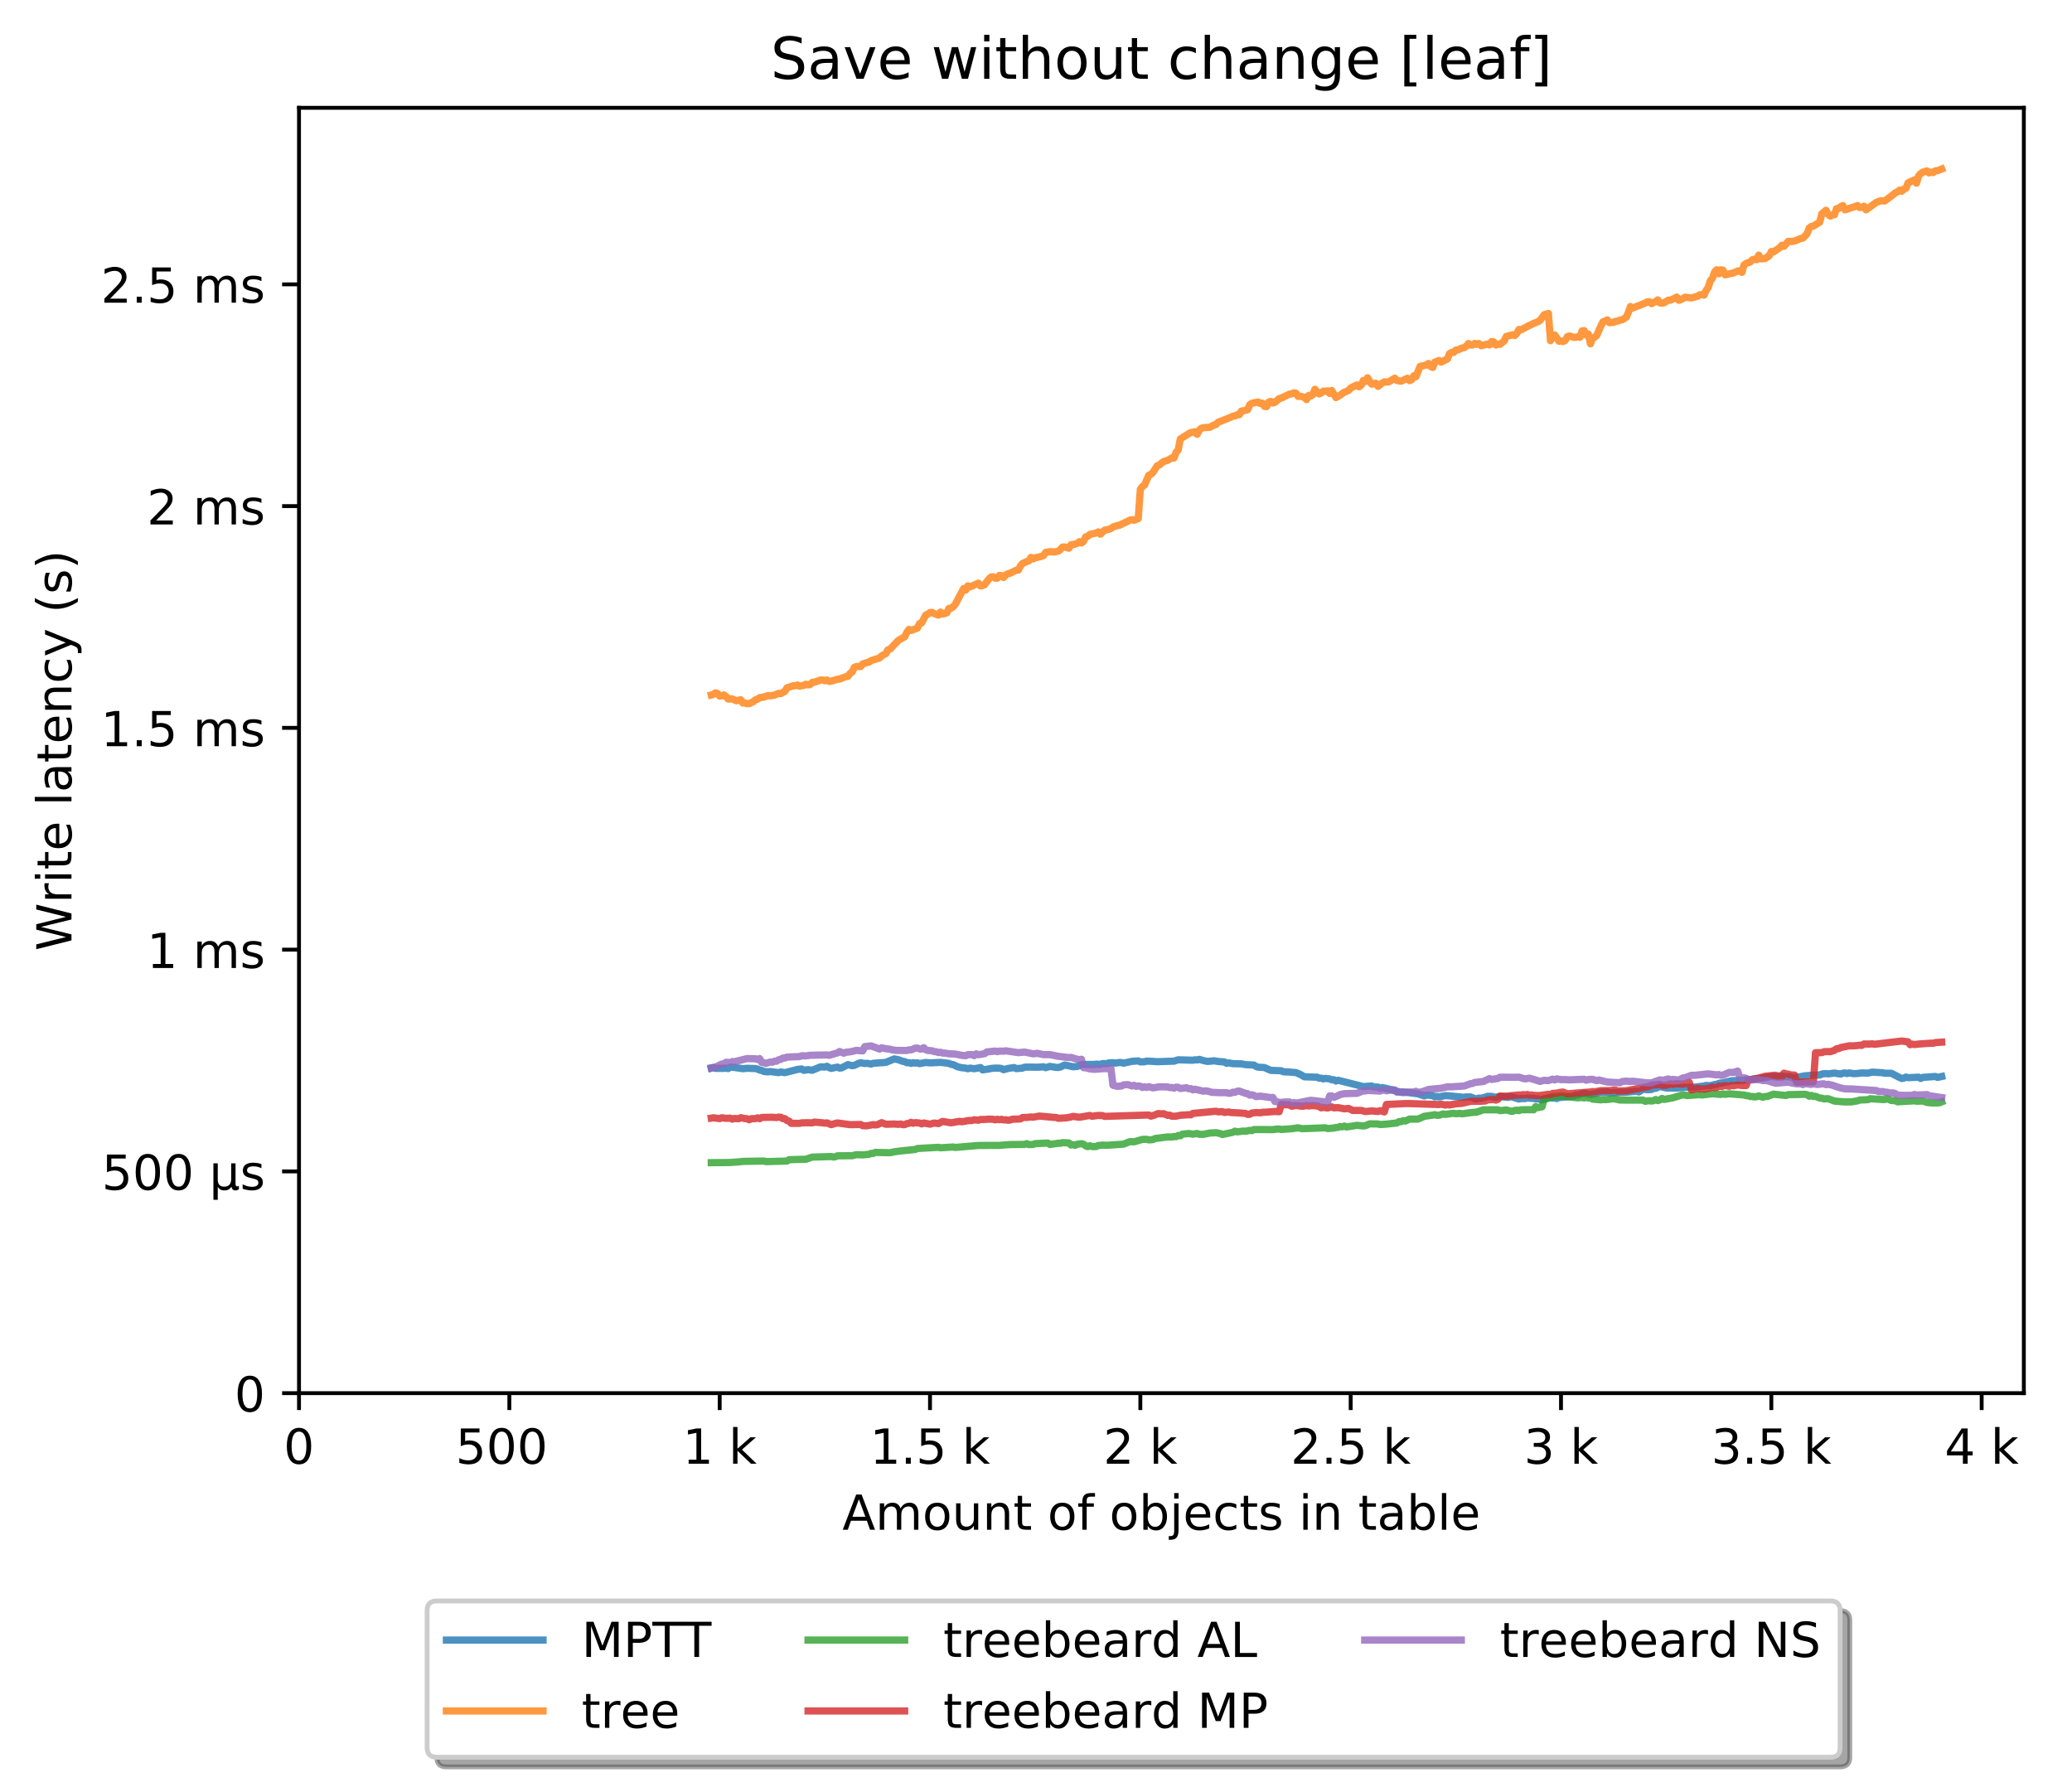 <?xml version="1.0" encoding="utf-8" standalone="no"?>
<!DOCTYPE svg PUBLIC "-//W3C//DTD SVG 1.1//EN"
  "http://www.w3.org/Graphics/SVG/1.1/DTD/svg11.dtd">
<!-- Created with matplotlib (http://matplotlib.org/) -->
<svg height="371pt" version="1.1" viewBox="0 0 429 371" width="429pt" xmlns="http://www.w3.org/2000/svg" xmlns:xlink="http://www.w3.org/1999/xlink">
 <defs>
  <style type="text/css">
*{stroke-linecap:butt;stroke-linejoin:round;}
  </style>
 </defs>
 <g id="figure_1">
  <g id="patch_1">
   <path d="M 0 371.002 
L 429.729 371.002 
L 429.729 0 
L 0 0 
z
" style="fill:#ffffff;"/>
  </g>
  <g id="axes_1">
   <g id="patch_2">
    <path d="M 61.909 288.43 
L 419.029 288.43 
L 419.029 22.318 
L 61.909 22.318 
z
" style="fill:#ffffff;"/>
   </g>
   <g id="matplotlib.axis_1">
    <g id="xtick_1">
     <g id="line2d_1">
      <defs>
       <path d="M 0 0 
L 0 3.5 
" id="mfa5e704fab" style="stroke:#000000;stroke-width:0.8;"/>
      </defs>
      <g>
       <use style="stroke:#000000;stroke-width:0.8;" x="61.909" xlink:href="#mfa5e704fab" y="288.43"/>
      </g>
     </g>
     <g id="text_1">
      <!-- 0 -->
      <defs>
       <path d="M 31.781 66.406 
Q 24.172 66.406 20.328 58.906 
Q 16.5 51.422 16.5 36.375 
Q 16.5 21.391 20.328 13.891 
Q 24.172 6.391 31.781 6.391 
Q 39.453 6.391 43.281 13.891 
Q 47.125 21.391 47.125 36.375 
Q 47.125 51.422 43.281 58.906 
Q 39.453 66.406 31.781 66.406 
z
M 31.781 74.219 
Q 44.047 74.219 50.516 64.516 
Q 56.984 54.828 56.984 36.375 
Q 56.984 17.969 50.516 8.266 
Q 44.047 -1.422 31.781 -1.422 
Q 19.531 -1.422 13.062 8.266 
Q 6.594 17.969 6.594 36.375 
Q 6.594 54.828 13.062 64.516 
Q 19.531 74.219 31.781 74.219 
z
" id="DejaVuSans-30"/>
      </defs>
      <g transform="translate(58.728 303.029)scale(0.1 -0.1)">
       <use xlink:href="#DejaVuSans-30"/>
      </g>
     </g>
    </g>
    <g id="xtick_2">
     <g id="line2d_2">
      <g>
       <use style="stroke:#000000;stroke-width:0.8;" x="105.458" xlink:href="#mfa5e704fab" y="288.43"/>
      </g>
     </g>
     <g id="text_2">
      <!-- 500  -->
      <defs>
       <path d="M 10.797 72.906 
L 49.516 72.906 
L 49.516 64.594 
L 19.828 64.594 
L 19.828 46.734 
Q 21.969 47.469 24.109 47.828 
Q 26.266 48.188 28.422 48.188 
Q 40.625 48.188 47.75 41.5 
Q 54.891 34.812 54.891 23.391 
Q 54.891 11.625 47.562 5.094 
Q 40.234 -1.422 26.906 -1.422 
Q 22.312 -1.422 17.547 -0.641 
Q 12.797 0.141 7.719 1.703 
L 7.719 11.625 
Q 12.109 9.234 16.797 8.062 
Q 21.484 6.891 26.703 6.891 
Q 35.156 6.891 40.078 11.328 
Q 45.016 15.766 45.016 23.391 
Q 45.016 31 40.078 35.438 
Q 35.156 39.891 26.703 39.891 
Q 22.75 39.891 18.812 39.016 
Q 14.891 38.141 10.797 36.281 
z
" id="DejaVuSans-35"/>
       <path id="DejaVuSans-20"/>
      </defs>
      <g transform="translate(94.325 303.029)scale(0.1 -0.1)">
       <use xlink:href="#DejaVuSans-35"/>
       <use x="63.623" xlink:href="#DejaVuSans-30"/>
       <use x="127.246" xlink:href="#DejaVuSans-30"/>
       <use x="190.869" xlink:href="#DejaVuSans-20"/>
      </g>
     </g>
    </g>
    <g id="xtick_3">
     <g id="line2d_3">
      <g>
       <use style="stroke:#000000;stroke-width:0.8;" x="149.007" xlink:href="#mfa5e704fab" y="288.43"/>
      </g>
     </g>
     <g id="text_3">
      <!-- 1 k -->
      <defs>
       <path d="M 12.406 8.297 
L 28.516 8.297 
L 28.516 63.922 
L 10.984 60.406 
L 10.984 69.391 
L 28.422 72.906 
L 38.281 72.906 
L 38.281 8.297 
L 54.391 8.297 
L 54.391 0 
L 12.406 0 
z
" id="DejaVuSans-31"/>
       <path d="M 9.078 75.984 
L 18.109 75.984 
L 18.109 31.109 
L 44.922 54.688 
L 56.391 54.688 
L 27.391 29.109 
L 57.625 0 
L 45.906 0 
L 18.109 26.703 
L 18.109 0 
L 9.078 0 
z
" id="DejaVuSans-6b"/>
      </defs>
      <g transform="translate(141.341 303.029)scale(0.1 -0.1)">
       <use xlink:href="#DejaVuSans-31"/>
       <use x="63.623" xlink:href="#DejaVuSans-20"/>
       <use x="95.41" xlink:href="#DejaVuSans-6b"/>
      </g>
     </g>
    </g>
    <g id="xtick_4">
     <g id="line2d_4">
      <g>
       <use style="stroke:#000000;stroke-width:0.8;" x="192.555" xlink:href="#mfa5e704fab" y="288.43"/>
      </g>
     </g>
     <g id="text_4">
      <!-- 1.5 k -->
      <defs>
       <path d="M 10.688 12.406 
L 21 12.406 
L 21 0 
L 10.688 0 
z
" id="DejaVuSans-2e"/>
      </defs>
      <g transform="translate(180.119 303.029)scale(0.1 -0.1)">
       <use xlink:href="#DejaVuSans-31"/>
       <use x="63.623" xlink:href="#DejaVuSans-2e"/>
       <use x="95.41" xlink:href="#DejaVuSans-35"/>
       <use x="159.033" xlink:href="#DejaVuSans-20"/>
       <use x="190.82" xlink:href="#DejaVuSans-6b"/>
      </g>
     </g>
    </g>
    <g id="xtick_5">
     <g id="line2d_5">
      <g>
       <use style="stroke:#000000;stroke-width:0.8;" x="236.104" xlink:href="#mfa5e704fab" y="288.43"/>
      </g>
     </g>
     <g id="text_5">
      <!-- 2 k -->
      <defs>
       <path d="M 19.188 8.297 
L 53.609 8.297 
L 53.609 0 
L 7.328 0 
L 7.328 8.297 
Q 12.938 14.109 22.625 23.891 
Q 32.328 33.688 34.812 36.531 
Q 39.547 41.844 41.422 45.531 
Q 43.312 49.219 43.312 52.781 
Q 43.312 58.594 39.234 62.25 
Q 35.156 65.922 28.609 65.922 
Q 23.969 65.922 18.812 64.312 
Q 13.672 62.703 7.812 59.422 
L 7.812 69.391 
Q 13.766 71.781 18.938 73 
Q 24.125 74.219 28.422 74.219 
Q 39.75 74.219 46.484 68.547 
Q 53.219 62.891 53.219 53.422 
Q 53.219 48.922 51.531 44.891 
Q 49.859 40.875 45.406 35.406 
Q 44.188 33.984 37.641 27.219 
Q 31.109 20.453 19.188 8.297 
z
" id="DejaVuSans-32"/>
      </defs>
      <g transform="translate(228.438 303.029)scale(0.1 -0.1)">
       <use xlink:href="#DejaVuSans-32"/>
       <use x="63.623" xlink:href="#DejaVuSans-20"/>
       <use x="95.41" xlink:href="#DejaVuSans-6b"/>
      </g>
     </g>
    </g>
    <g id="xtick_6">
     <g id="line2d_6">
      <g>
       <use style="stroke:#000000;stroke-width:0.8;" x="279.652" xlink:href="#mfa5e704fab" y="288.43"/>
      </g>
     </g>
     <g id="text_6">
      <!-- 2.5 k -->
      <g transform="translate(267.216 303.029)scale(0.1 -0.1)">
       <use xlink:href="#DejaVuSans-32"/>
       <use x="63.623" xlink:href="#DejaVuSans-2e"/>
       <use x="95.41" xlink:href="#DejaVuSans-35"/>
       <use x="159.033" xlink:href="#DejaVuSans-20"/>
       <use x="190.82" xlink:href="#DejaVuSans-6b"/>
      </g>
     </g>
    </g>
    <g id="xtick_7">
     <g id="line2d_7">
      <g>
       <use style="stroke:#000000;stroke-width:0.8;" x="323.201" xlink:href="#mfa5e704fab" y="288.43"/>
      </g>
     </g>
     <g id="text_7">
      <!-- 3 k -->
      <defs>
       <path d="M 40.578 39.312 
Q 47.656 37.797 51.625 33 
Q 55.609 28.219 55.609 21.188 
Q 55.609 10.406 48.188 4.484 
Q 40.766 -1.422 27.094 -1.422 
Q 22.516 -1.422 17.656 -0.516 
Q 12.797 0.391 7.625 2.203 
L 7.625 11.719 
Q 11.719 9.328 16.594 8.109 
Q 21.484 6.891 26.812 6.891 
Q 36.078 6.891 40.938 10.547 
Q 45.797 14.203 45.797 21.188 
Q 45.797 27.641 41.281 31.266 
Q 36.766 34.906 28.719 34.906 
L 20.219 34.906 
L 20.219 43.016 
L 29.109 43.016 
Q 36.375 43.016 40.234 45.922 
Q 44.094 48.828 44.094 54.297 
Q 44.094 59.906 40.109 62.906 
Q 36.141 65.922 28.719 65.922 
Q 24.656 65.922 20.016 65.031 
Q 15.375 64.156 9.812 62.312 
L 9.812 71.094 
Q 15.438 72.656 20.344 73.438 
Q 25.25 74.219 29.594 74.219 
Q 40.828 74.219 47.359 69.109 
Q 53.906 64.016 53.906 55.328 
Q 53.906 49.266 50.438 45.094 
Q 46.969 40.922 40.578 39.312 
z
" id="DejaVuSans-33"/>
      </defs>
      <g transform="translate(315.535 303.029)scale(0.1 -0.1)">
       <use xlink:href="#DejaVuSans-33"/>
       <use x="63.623" xlink:href="#DejaVuSans-20"/>
       <use x="95.41" xlink:href="#DejaVuSans-6b"/>
      </g>
     </g>
    </g>
    <g id="xtick_8">
     <g id="line2d_8">
      <g>
       <use style="stroke:#000000;stroke-width:0.8;" x="366.749" xlink:href="#mfa5e704fab" y="288.43"/>
      </g>
     </g>
     <g id="text_8">
      <!-- 3.5 k -->
      <g transform="translate(354.313 303.029)scale(0.1 -0.1)">
       <use xlink:href="#DejaVuSans-33"/>
       <use x="63.623" xlink:href="#DejaVuSans-2e"/>
       <use x="95.41" xlink:href="#DejaVuSans-35"/>
       <use x="159.033" xlink:href="#DejaVuSans-20"/>
       <use x="190.82" xlink:href="#DejaVuSans-6b"/>
      </g>
     </g>
    </g>
    <g id="xtick_9">
     <g id="line2d_9">
      <g>
       <use style="stroke:#000000;stroke-width:0.8;" x="410.298" xlink:href="#mfa5e704fab" y="288.43"/>
      </g>
     </g>
     <g id="text_9">
      <!-- 4 k -->
      <defs>
       <path d="M 37.797 64.312 
L 12.891 25.391 
L 37.797 25.391 
z
M 35.203 72.906 
L 47.609 72.906 
L 47.609 25.391 
L 58.016 25.391 
L 58.016 17.188 
L 47.609 17.188 
L 47.609 0 
L 37.797 0 
L 37.797 17.188 
L 4.891 17.188 
L 4.891 26.703 
z
" id="DejaVuSans-34"/>
      </defs>
      <g transform="translate(402.632 303.029)scale(0.1 -0.1)">
       <use xlink:href="#DejaVuSans-34"/>
       <use x="63.623" xlink:href="#DejaVuSans-20"/>
       <use x="95.41" xlink:href="#DejaVuSans-6b"/>
      </g>
     </g>
    </g>
    <g id="text_10">
     <!-- Amount of objects in table -->
     <defs>
      <path d="M 34.188 63.188 
L 20.797 26.906 
L 47.609 26.906 
z
M 28.609 72.906 
L 39.797 72.906 
L 67.578 0 
L 57.328 0 
L 50.688 18.703 
L 17.828 18.703 
L 11.188 0 
L 0.781 0 
z
" id="DejaVuSans-41"/>
      <path d="M 52 44.188 
Q 55.375 50.25 60.062 53.125 
Q 64.75 56 71.094 56 
Q 79.641 56 84.281 50.016 
Q 88.922 44.047 88.922 33.016 
L 88.922 0 
L 79.891 0 
L 79.891 32.719 
Q 79.891 40.578 77.094 44.375 
Q 74.312 48.188 68.609 48.188 
Q 61.625 48.188 57.562 43.547 
Q 53.516 38.922 53.516 30.906 
L 53.516 0 
L 44.484 0 
L 44.484 32.719 
Q 44.484 40.625 41.703 44.406 
Q 38.922 48.188 33.109 48.188 
Q 26.219 48.188 22.156 43.531 
Q 18.109 38.875 18.109 30.906 
L 18.109 0 
L 9.078 0 
L 9.078 54.688 
L 18.109 54.688 
L 18.109 46.188 
Q 21.188 51.219 25.484 53.609 
Q 29.781 56 35.688 56 
Q 41.656 56 45.828 52.969 
Q 50 49.953 52 44.188 
z
" id="DejaVuSans-6d"/>
      <path d="M 30.609 48.391 
Q 23.391 48.391 19.188 42.75 
Q 14.984 37.109 14.984 27.297 
Q 14.984 17.484 19.156 11.844 
Q 23.344 6.203 30.609 6.203 
Q 37.797 6.203 41.984 11.859 
Q 46.188 17.531 46.188 27.297 
Q 46.188 37.016 41.984 42.703 
Q 37.797 48.391 30.609 48.391 
z
M 30.609 56 
Q 42.328 56 49.016 48.375 
Q 55.719 40.766 55.719 27.297 
Q 55.719 13.875 49.016 6.219 
Q 42.328 -1.422 30.609 -1.422 
Q 18.844 -1.422 12.172 6.219 
Q 5.516 13.875 5.516 27.297 
Q 5.516 40.766 12.172 48.375 
Q 18.844 56 30.609 56 
z
" id="DejaVuSans-6f"/>
      <path d="M 8.5 21.578 
L 8.5 54.688 
L 17.484 54.688 
L 17.484 21.922 
Q 17.484 14.156 20.5 10.266 
Q 23.531 6.391 29.594 6.391 
Q 36.859 6.391 41.078 11.031 
Q 45.312 15.672 45.312 23.688 
L 45.312 54.688 
L 54.297 54.688 
L 54.297 0 
L 45.312 0 
L 45.312 8.406 
Q 42.047 3.422 37.719 1 
Q 33.406 -1.422 27.688 -1.422 
Q 18.266 -1.422 13.375 4.438 
Q 8.5 10.297 8.5 21.578 
z
M 31.109 56 
z
" id="DejaVuSans-75"/>
      <path d="M 54.891 33.016 
L 54.891 0 
L 45.906 0 
L 45.906 32.719 
Q 45.906 40.484 42.875 44.328 
Q 39.844 48.188 33.797 48.188 
Q 26.516 48.188 22.312 43.547 
Q 18.109 38.922 18.109 30.906 
L 18.109 0 
L 9.078 0 
L 9.078 54.688 
L 18.109 54.688 
L 18.109 46.188 
Q 21.344 51.125 25.703 53.562 
Q 30.078 56 35.797 56 
Q 45.219 56 50.047 50.172 
Q 54.891 44.344 54.891 33.016 
z
" id="DejaVuSans-6e"/>
      <path d="M 18.312 70.219 
L 18.312 54.688 
L 36.812 54.688 
L 36.812 47.703 
L 18.312 47.703 
L 18.312 18.016 
Q 18.312 11.328 20.141 9.422 
Q 21.969 7.516 27.594 7.516 
L 36.812 7.516 
L 36.812 0 
L 27.594 0 
Q 17.188 0 13.234 3.875 
Q 9.281 7.766 9.281 18.016 
L 9.281 47.703 
L 2.688 47.703 
L 2.688 54.688 
L 9.281 54.688 
L 9.281 70.219 
z
" id="DejaVuSans-74"/>
      <path d="M 37.109 75.984 
L 37.109 68.5 
L 28.516 68.5 
Q 23.688 68.5 21.797 66.547 
Q 19.922 64.594 19.922 59.516 
L 19.922 54.688 
L 34.719 54.688 
L 34.719 47.703 
L 19.922 47.703 
L 19.922 0 
L 10.891 0 
L 10.891 47.703 
L 2.297 47.703 
L 2.297 54.688 
L 10.891 54.688 
L 10.891 58.5 
Q 10.891 67.625 15.141 71.797 
Q 19.391 75.984 28.609 75.984 
z
" id="DejaVuSans-66"/>
      <path d="M 48.688 27.297 
Q 48.688 37.203 44.609 42.844 
Q 40.531 48.484 33.406 48.484 
Q 26.266 48.484 22.188 42.844 
Q 18.109 37.203 18.109 27.297 
Q 18.109 17.391 22.188 11.75 
Q 26.266 6.109 33.406 6.109 
Q 40.531 6.109 44.609 11.75 
Q 48.688 17.391 48.688 27.297 
z
M 18.109 46.391 
Q 20.953 51.266 25.266 53.625 
Q 29.594 56 35.594 56 
Q 45.562 56 51.781 48.094 
Q 58.016 40.188 58.016 27.297 
Q 58.016 14.406 51.781 6.484 
Q 45.562 -1.422 35.594 -1.422 
Q 29.594 -1.422 25.266 0.953 
Q 20.953 3.328 18.109 8.203 
L 18.109 0 
L 9.078 0 
L 9.078 75.984 
L 18.109 75.984 
z
" id="DejaVuSans-62"/>
      <path d="M 9.422 54.688 
L 18.406 54.688 
L 18.406 -0.984 
Q 18.406 -11.422 14.422 -16.109 
Q 10.453 -20.797 1.609 -20.797 
L -1.812 -20.797 
L -1.812 -13.188 
L 0.594 -13.188 
Q 5.719 -13.188 7.562 -10.812 
Q 9.422 -8.453 9.422 -0.984 
z
M 9.422 75.984 
L 18.406 75.984 
L 18.406 64.594 
L 9.422 64.594 
z
" id="DejaVuSans-6a"/>
      <path d="M 56.203 29.594 
L 56.203 25.203 
L 14.891 25.203 
Q 15.484 15.922 20.484 11.062 
Q 25.484 6.203 34.422 6.203 
Q 39.594 6.203 44.453 7.469 
Q 49.312 8.734 54.109 11.281 
L 54.109 2.781 
Q 49.266 0.734 44.188 -0.344 
Q 39.109 -1.422 33.891 -1.422 
Q 20.797 -1.422 13.156 6.188 
Q 5.516 13.812 5.516 26.812 
Q 5.516 40.234 12.766 48.109 
Q 20.016 56 32.328 56 
Q 43.359 56 49.781 48.891 
Q 56.203 41.797 56.203 29.594 
z
M 47.219 32.234 
Q 47.125 39.594 43.094 43.984 
Q 39.062 48.391 32.422 48.391 
Q 24.906 48.391 20.391 44.141 
Q 15.875 39.891 15.188 32.172 
z
" id="DejaVuSans-65"/>
      <path d="M 48.781 52.594 
L 48.781 44.188 
Q 44.969 46.297 41.141 47.344 
Q 37.312 48.391 33.406 48.391 
Q 24.656 48.391 19.812 42.844 
Q 14.984 37.312 14.984 27.297 
Q 14.984 17.281 19.812 11.734 
Q 24.656 6.203 33.406 6.203 
Q 37.312 6.203 41.141 7.25 
Q 44.969 8.297 48.781 10.406 
L 48.781 2.094 
Q 45.016 0.344 40.984 -0.531 
Q 36.969 -1.422 32.422 -1.422 
Q 20.062 -1.422 12.781 6.344 
Q 5.516 14.109 5.516 27.297 
Q 5.516 40.672 12.859 48.328 
Q 20.219 56 33.016 56 
Q 37.156 56 41.109 55.141 
Q 45.062 54.297 48.781 52.594 
z
" id="DejaVuSans-63"/>
      <path d="M 44.281 53.078 
L 44.281 44.578 
Q 40.484 46.531 36.375 47.5 
Q 32.281 48.484 27.875 48.484 
Q 21.188 48.484 17.844 46.438 
Q 14.5 44.391 14.5 40.281 
Q 14.5 37.156 16.891 35.375 
Q 19.281 33.594 26.516 31.984 
L 29.594 31.297 
Q 39.156 29.25 43.188 25.516 
Q 47.219 21.781 47.219 15.094 
Q 47.219 7.469 41.188 3.016 
Q 35.156 -1.422 24.609 -1.422 
Q 20.219 -1.422 15.453 -0.562 
Q 10.688 0.297 5.422 2 
L 5.422 11.281 
Q 10.406 8.688 15.234 7.391 
Q 20.062 6.109 24.812 6.109 
Q 31.156 6.109 34.562 8.281 
Q 37.984 10.453 37.984 14.406 
Q 37.984 18.062 35.516 20.016 
Q 33.062 21.969 24.703 23.781 
L 21.578 24.516 
Q 13.234 26.266 9.516 29.906 
Q 5.812 33.547 5.812 39.891 
Q 5.812 47.609 11.281 51.797 
Q 16.75 56 26.812 56 
Q 31.781 56 36.172 55.266 
Q 40.578 54.547 44.281 53.078 
z
" id="DejaVuSans-73"/>
      <path d="M 9.422 54.688 
L 18.406 54.688 
L 18.406 0 
L 9.422 0 
z
M 9.422 75.984 
L 18.406 75.984 
L 18.406 64.594 
L 9.422 64.594 
z
" id="DejaVuSans-69"/>
      <path d="M 34.281 27.484 
Q 23.391 27.484 19.188 25 
Q 14.984 22.516 14.984 16.5 
Q 14.984 11.719 18.141 8.906 
Q 21.297 6.109 26.703 6.109 
Q 34.188 6.109 38.703 11.406 
Q 43.219 16.703 43.219 25.484 
L 43.219 27.484 
z
M 52.203 31.203 
L 52.203 0 
L 43.219 0 
L 43.219 8.297 
Q 40.141 3.328 35.547 0.953 
Q 30.953 -1.422 24.312 -1.422 
Q 15.922 -1.422 10.953 3.297 
Q 6 8.016 6 15.922 
Q 6 25.141 12.172 29.828 
Q 18.359 34.516 30.609 34.516 
L 43.219 34.516 
L 43.219 35.406 
Q 43.219 41.609 39.141 45 
Q 35.062 48.391 27.688 48.391 
Q 23 48.391 18.547 47.266 
Q 14.109 46.141 10.016 43.891 
L 10.016 52.203 
Q 14.938 54.109 19.578 55.047 
Q 24.219 56 28.609 56 
Q 40.484 56 46.344 49.844 
Q 52.203 43.703 52.203 31.203 
z
" id="DejaVuSans-61"/>
      <path d="M 9.422 75.984 
L 18.406 75.984 
L 18.406 0 
L 9.422 0 
z
" id="DejaVuSans-6c"/>
     </defs>
     <g transform="translate(174.411 316.707)scale(0.1 -0.1)">
      <use xlink:href="#DejaVuSans-41"/>
      <use x="68.408" xlink:href="#DejaVuSans-6d"/>
      <use x="165.82" xlink:href="#DejaVuSans-6f"/>
      <use x="227.002" xlink:href="#DejaVuSans-75"/>
      <use x="290.381" xlink:href="#DejaVuSans-6e"/>
      <use x="353.76" xlink:href="#DejaVuSans-74"/>
      <use x="392.969" xlink:href="#DejaVuSans-20"/>
      <use x="424.756" xlink:href="#DejaVuSans-6f"/>
      <use x="485.938" xlink:href="#DejaVuSans-66"/>
      <use x="521.143" xlink:href="#DejaVuSans-20"/>
      <use x="552.93" xlink:href="#DejaVuSans-6f"/>
      <use x="614.111" xlink:href="#DejaVuSans-62"/>
      <use x="677.588" xlink:href="#DejaVuSans-6a"/>
      <use x="705.371" xlink:href="#DejaVuSans-65"/>
      <use x="766.895" xlink:href="#DejaVuSans-63"/>
      <use x="821.875" xlink:href="#DejaVuSans-74"/>
      <use x="861.084" xlink:href="#DejaVuSans-73"/>
      <use x="913.184" xlink:href="#DejaVuSans-20"/>
      <use x="944.971" xlink:href="#DejaVuSans-69"/>
      <use x="972.754" xlink:href="#DejaVuSans-6e"/>
      <use x="1036.133" xlink:href="#DejaVuSans-20"/>
      <use x="1067.92" xlink:href="#DejaVuSans-74"/>
      <use x="1107.129" xlink:href="#DejaVuSans-61"/>
      <use x="1168.408" xlink:href="#DejaVuSans-62"/>
      <use x="1231.885" xlink:href="#DejaVuSans-6c"/>
      <use x="1259.668" xlink:href="#DejaVuSans-65"/>
     </g>
    </g>
   </g>
   <g id="matplotlib.axis_2">
    <g id="ytick_1">
     <g id="line2d_10">
      <defs>
       <path d="M 0 0 
L -3.5 0 
" id="mda9d705017" style="stroke:#000000;stroke-width:0.8;"/>
      </defs>
      <g>
       <use style="stroke:#000000;stroke-width:0.8;" x="61.909" xlink:href="#mda9d705017" y="288.43"/>
      </g>
     </g>
     <g id="text_11">
      <!-- 0 -->
      <g transform="translate(48.547 292.229)scale(0.1 -0.1)">
       <use xlink:href="#DejaVuSans-30"/>
      </g>
     </g>
    </g>
    <g id="ytick_2">
     <g id="line2d_11">
      <g>
       <use style="stroke:#000000;stroke-width:0.8;" x="61.909" xlink:href="#mda9d705017" y="242.517"/>
      </g>
     </g>
     <g id="text_12">
      <!-- 500 µs -->
      <defs>
       <path d="M 8.5 -20.797 
L 8.5 54.688 
L 17.484 54.688 
L 17.484 20.703 
Q 17.484 13.625 20.844 10 
Q 24.219 6.391 30.812 6.391 
Q 38.031 6.391 41.672 10.484 
Q 45.312 14.594 45.312 22.797 
L 45.312 54.688 
L 54.297 54.688 
L 54.297 12.594 
Q 54.297 9.672 55.141 8.281 
Q 56 6.891 57.812 6.891 
Q 58.25 6.891 59.031 7.156 
Q 59.812 7.422 61.188 8.016 
L 61.188 0.781 
Q 59.188 -0.344 57.391 -0.875 
Q 55.609 -1.422 53.906 -1.422 
Q 50.531 -1.422 48.531 0.484 
Q 46.531 2.391 45.797 6.297 
Q 43.359 2.438 39.812 0.5 
Q 36.281 -1.422 31.5 -1.422 
Q 26.516 -1.422 23.016 0.484 
Q 19.531 2.391 17.484 6.203 
L 17.484 -20.797 
z
" id="DejaVuSans-b5"/>
      </defs>
      <g transform="translate(21.072 246.316)scale(0.1 -0.1)">
       <use xlink:href="#DejaVuSans-35"/>
       <use x="63.623" xlink:href="#DejaVuSans-30"/>
       <use x="127.246" xlink:href="#DejaVuSans-30"/>
       <use x="190.869" xlink:href="#DejaVuSans-20"/>
       <use x="222.656" xlink:href="#DejaVuSans-b5"/>
       <use x="286.279" xlink:href="#DejaVuSans-73"/>
      </g>
     </g>
    </g>
    <g id="ytick_3">
     <g id="line2d_12">
      <g>
       <use style="stroke:#000000;stroke-width:0.8;" x="61.909" xlink:href="#mda9d705017" y="196.604"/>
      </g>
     </g>
     <g id="text_13">
      <!-- 1 ms -->
      <g transform="translate(30.419 200.404)scale(0.1 -0.1)">
       <use xlink:href="#DejaVuSans-31"/>
       <use x="63.623" xlink:href="#DejaVuSans-20"/>
       <use x="95.41" xlink:href="#DejaVuSans-6d"/>
       <use x="192.822" xlink:href="#DejaVuSans-73"/>
      </g>
     </g>
    </g>
    <g id="ytick_4">
     <g id="line2d_13">
      <g>
       <use style="stroke:#000000;stroke-width:0.8;" x="61.909" xlink:href="#mda9d705017" y="150.691"/>
      </g>
     </g>
     <g id="text_14">
      <!-- 1.5 ms -->
      <g transform="translate(20.878 154.491)scale(0.1 -0.1)">
       <use xlink:href="#DejaVuSans-31"/>
       <use x="63.623" xlink:href="#DejaVuSans-2e"/>
       <use x="95.41" xlink:href="#DejaVuSans-35"/>
       <use x="159.033" xlink:href="#DejaVuSans-20"/>
       <use x="190.82" xlink:href="#DejaVuSans-6d"/>
       <use x="288.232" xlink:href="#DejaVuSans-73"/>
      </g>
     </g>
    </g>
    <g id="ytick_5">
     <g id="line2d_14">
      <g>
       <use style="stroke:#000000;stroke-width:0.8;" x="61.909" xlink:href="#mda9d705017" y="104.778"/>
      </g>
     </g>
     <g id="text_15">
      <!-- 2 ms -->
      <g transform="translate(30.419 108.578)scale(0.1 -0.1)">
       <use xlink:href="#DejaVuSans-32"/>
       <use x="63.623" xlink:href="#DejaVuSans-20"/>
       <use x="95.41" xlink:href="#DejaVuSans-6d"/>
       <use x="192.822" xlink:href="#DejaVuSans-73"/>
      </g>
     </g>
    </g>
    <g id="ytick_6">
     <g id="line2d_15">
      <g>
       <use style="stroke:#000000;stroke-width:0.8;" x="61.909" xlink:href="#mda9d705017" y="58.866"/>
      </g>
     </g>
     <g id="text_16">
      <!-- 2.5 ms -->
      <g transform="translate(20.878 62.665)scale(0.1 -0.1)">
       <use xlink:href="#DejaVuSans-32"/>
       <use x="63.623" xlink:href="#DejaVuSans-2e"/>
       <use x="95.41" xlink:href="#DejaVuSans-35"/>
       <use x="159.033" xlink:href="#DejaVuSans-20"/>
       <use x="190.82" xlink:href="#DejaVuSans-6d"/>
       <use x="288.232" xlink:href="#DejaVuSans-73"/>
      </g>
     </g>
    </g>
    <g id="text_17">
     <!-- Write latency (s) -->
     <defs>
      <path d="M 3.328 72.906 
L 13.281 72.906 
L 28.609 11.281 
L 43.891 72.906 
L 54.984 72.906 
L 70.312 11.281 
L 85.594 72.906 
L 95.609 72.906 
L 77.297 0 
L 64.891 0 
L 49.516 63.281 
L 33.984 0 
L 21.578 0 
z
" id="DejaVuSans-57"/>
      <path d="M 41.109 46.297 
Q 39.594 47.172 37.812 47.578 
Q 36.031 48 33.891 48 
Q 26.266 48 22.188 43.047 
Q 18.109 38.094 18.109 28.812 
L 18.109 0 
L 9.078 0 
L 9.078 54.688 
L 18.109 54.688 
L 18.109 46.188 
Q 20.953 51.172 25.484 53.578 
Q 30.031 56 36.531 56 
Q 37.453 56 38.578 55.875 
Q 39.703 55.766 41.062 55.516 
z
" id="DejaVuSans-72"/>
      <path d="M 32.172 -5.078 
Q 28.375 -14.844 24.75 -17.812 
Q 21.141 -20.797 15.094 -20.797 
L 7.906 -20.797 
L 7.906 -13.281 
L 13.188 -13.281 
Q 16.891 -13.281 18.938 -11.516 
Q 21 -9.766 23.484 -3.219 
L 25.094 0.875 
L 2.984 54.688 
L 12.5 54.688 
L 29.594 11.922 
L 46.688 54.688 
L 56.203 54.688 
z
" id="DejaVuSans-79"/>
      <path d="M 31 75.875 
Q 24.469 64.656 21.281 53.656 
Q 18.109 42.672 18.109 31.391 
Q 18.109 20.125 21.312 9.062 
Q 24.516 -2 31 -13.188 
L 23.188 -13.188 
Q 15.875 -1.703 12.234 9.375 
Q 8.594 20.453 8.594 31.391 
Q 8.594 42.281 12.203 53.312 
Q 15.828 64.359 23.188 75.875 
z
" id="DejaVuSans-28"/>
      <path d="M 8.016 75.875 
L 15.828 75.875 
Q 23.141 64.359 26.781 53.312 
Q 30.422 42.281 30.422 31.391 
Q 30.422 20.453 26.781 9.375 
Q 23.141 -1.703 15.828 -13.188 
L 8.016 -13.188 
Q 14.5 -2 17.703 9.062 
Q 20.906 20.125 20.906 31.391 
Q 20.906 42.672 17.703 53.656 
Q 14.5 64.656 8.016 75.875 
z
" id="DejaVuSans-29"/>
     </defs>
     <g transform="translate(14.798 196.848)rotate(-90)scale(0.1 -0.1)">
      <use xlink:href="#DejaVuSans-57"/>
      <use x="98.814" xlink:href="#DejaVuSans-72"/>
      <use x="139.928" xlink:href="#DejaVuSans-69"/>
      <use x="167.711" xlink:href="#DejaVuSans-74"/>
      <use x="206.92" xlink:href="#DejaVuSans-65"/>
      <use x="268.443" xlink:href="#DejaVuSans-20"/>
      <use x="300.23" xlink:href="#DejaVuSans-6c"/>
      <use x="328.014" xlink:href="#DejaVuSans-61"/>
      <use x="389.293" xlink:href="#DejaVuSans-74"/>
      <use x="428.502" xlink:href="#DejaVuSans-65"/>
      <use x="490.025" xlink:href="#DejaVuSans-6e"/>
      <use x="553.404" xlink:href="#DejaVuSans-63"/>
      <use x="608.385" xlink:href="#DejaVuSans-79"/>
      <use x="667.564" xlink:href="#DejaVuSans-20"/>
      <use x="699.352" xlink:href="#DejaVuSans-28"/>
      <use x="738.365" xlink:href="#DejaVuSans-73"/>
      <use x="790.465" xlink:href="#DejaVuSans-29"/>
     </g>
    </g>
   </g>
   <g id="line2d_16">
    <path clip-path="url(#p151d04ab43)" d="M 147.265 221.149 
L 147.7 221.016 
L 148.136 221.185 
L 149.877 221.18 
L 150.313 221.147 
L 150.748 221.23 
L 151.184 220.942 
L 152.055 220.997 
L 153.797 221.253 
L 154.668 221.171 
L 156.41 221.225 
L 156.845 221.318 
L 157.281 221.537 
L 157.716 221.599 
L 158.152 221.83 
L 159.023 221.91 
L 159.458 221.842 
L 161.2 222.07 
L 161.636 221.936 
L 162.507 222.069 
L 164.249 221.628 
L 165.119 221.4 
L 165.99 221.309 
L 166.426 221.593 
L 167.297 221.445 
L 168.168 221.578 
L 169.91 220.863 
L 170.781 220.917 
L 171.216 220.745 
L 171.652 221.039 
L 172.087 221.185 
L 173.394 220.918 
L 173.829 221.13 
L 174.265 221.079 
L 175.571 220.408 
L 176.442 220.627 
L 176.878 220.571 
L 177.749 220.157 
L 178.184 220.02 
L 179.055 220.183 
L 179.49 220.134 
L 180.361 220.286 
L 180.797 220.133 
L 183.41 219.948 
L 185.152 219.228 
L 186.023 219.4 
L 186.894 219.73 
L 187.329 219.786 
L 187.765 220.011 
L 188.2 220 
L 188.636 220.154 
L 189.071 220.016 
L 189.507 220.089 
L 189.942 220.042 
L 190.378 220.203 
L 191.249 220.037 
L 191.684 219.964 
L 192.555 220.049 
L 194.732 219.942 
L 196.474 220.152 
L 196.91 220.353 
L 197.345 220.4 
L 198.216 220.835 
L 199.087 221.048 
L 199.958 221.131 
L 200.394 221.269 
L 200.829 221.132 
L 201.7 221.258 
L 203.007 221.018 
L 203.442 221.5 
L 204.749 221.31 
L 205.184 221.206 
L 206.055 221.129 
L 206.926 221.148 
L 207.362 221.217 
L 207.797 221.462 
L 208.668 221.207 
L 209.974 221.017 
L 210.41 221.238 
L 211.716 221.128 
L 212.152 220.932 
L 213.458 220.923 
L 214.329 220.946 
L 215.2 220.936 
L 216.071 220.854 
L 216.507 221.044 
L 217.378 220.777 
L 218.684 220.983 
L 219.12 220.998 
L 219.555 220.898 
L 220.426 220.484 
L 222.168 220.845 
L 223.039 220.799 
L 223.91 220.394 
L 224.781 220.371 
L 226.523 220.376 
L 226.958 220.31 
L 227.829 220.352 
L 228.265 220.193 
L 229.136 220.212 
L 229.571 220.059 
L 230.442 220.012 
L 230.878 220.101 
L 231.749 219.974 
L 232.184 219.983 
L 232.62 220.111 
L 234.362 219.732 
L 235.668 219.638 
L 236.104 219.841 
L 236.975 219.819 
L 237.41 219.675 
L 238.717 219.737 
L 239.588 219.804 
L 242.636 219.701 
L 243.071 219.696 
L 243.942 219.41 
L 246.991 219.499 
L 247.426 219.406 
L 247.862 219.442 
L 248.297 219.32 
L 249.168 219.571 
L 250.039 219.752 
L 250.91 219.67 
L 251.346 219.613 
L 252.217 219.76 
L 253.523 219.856 
L 253.959 220.129 
L 254.394 220.05 
L 255.265 220.212 
L 257.007 220.244 
L 257.878 220.41 
L 259.62 220.496 
L 260.055 220.789 
L 260.491 220.936 
L 261.797 221.018 
L 263.104 221.597 
L 265.281 221.676 
L 265.717 221.889 
L 267.023 221.952 
L 268.33 222.06 
L 269.201 222.43 
L 270.072 222.929 
L 271.378 222.971 
L 272.249 223.004 
L 272.684 223.004 
L 273.12 223.211 
L 273.555 223.21 
L 273.991 223.364 
L 274.426 223.26 
L 275.297 223.374 
L 275.733 223.547 
L 276.168 223.546 
L 276.604 223.807 
L 277.039 223.646 
L 282.265 224.953 
L 284.007 224.838 
L 284.443 225.031 
L 285.314 225.055 
L 285.749 225.274 
L 286.184 225.16 
L 287.055 225.338 
L 289.668 226.059 
L 290.104 226.15 
L 290.539 226.064 
L 293.588 226.458 
L 294.894 226.89 
L 295.33 226.714 
L 296.201 226.775 
L 296.636 226.865 
L 297.072 227.077 
L 297.507 226.999 
L 297.943 227.096 
L 299.249 226.821 
L 300.12 226.882 
L 302.297 227.093 
L 302.733 227.178 
L 303.604 227.098 
L 304.475 227.098 
L 305.346 227.452 
L 305.781 227.479 
L 306.217 227.331 
L 306.652 227.369 
L 307.523 227.152 
L 307.959 226.98 
L 308.83 226.98 
L 309.265 227.122 
L 309.701 227.143 
L 310.572 227.03 
L 311.443 227.114 
L 312.314 227.183 
L 312.749 227.013 
L 314.491 227.531 
L 314.927 227.43 
L 315.798 227.433 
L 316.233 227.316 
L 317.104 227.393 
L 317.539 227.392 
L 317.975 227.503 
L 318.41 227.481 
L 319.281 227.713 
L 320.152 227.42 
L 320.588 227.254 
L 321.894 227.34 
L 322.33 227.427 
L 322.765 227.235 
L 325.814 226.95 
L 326.249 226.694 
L 326.685 226.698 
L 327.991 226.332 
L 329.298 226.601 
L 331.91 226.048 
L 332.346 226.144 
L 332.781 226.032 
L 333.217 226.242 
L 336.701 226.12 
L 338.878 225.894 
L 339.314 226.063 
L 340.185 225.499 
L 341.056 225.61 
L 341.927 225.556 
L 342.362 225.32 
L 342.798 225.323 
L 343.669 224.934 
L 344.975 225.242 
L 347.152 225.265 
L 348.894 225.087 
L 350.636 225.098 
L 352.814 224.836 
L 353.249 224.72 
L 354.12 224.778 
L 354.991 224.531 
L 355.427 224.48 
L 355.862 224.294 
L 356.733 224.167 
L 358.475 223.757 
L 361.088 223.649 
L 361.523 223.497 
L 361.959 223.547 
L 364.572 223.208 
L 365.007 223.223 
L 366.749 222.855 
L 368.056 222.991 
L 368.491 222.712 
L 369.362 222.87 
L 370.669 222.897 
L 371.104 223.088 
L 371.975 223.057 
L 373.717 222.726 
L 375.459 222.593 
L 376.33 222.552 
L 376.765 222.576 
L 377.201 222.341 
L 378.072 222.255 
L 378.507 222.328 
L 379.814 222.159 
L 380.685 222.299 
L 381.12 222.362 
L 381.556 222.184 
L 381.991 222.127 
L 382.427 222.258 
L 382.862 222.123 
L 383.733 222.277 
L 384.604 222.242 
L 385.475 222.131 
L 386.782 222.169 
L 387.653 221.964 
L 389.83 222.092 
L 390.266 222.198 
L 391.572 222.189 
L 393.314 223.082 
L 393.749 223.276 
L 394.185 223.213 
L 394.62 222.987 
L 395.056 223.11 
L 396.362 223.051 
L 397.233 223.004 
L 397.669 223.269 
L 398.104 223.05 
L 400.717 222.864 
L 401.153 223.057 
L 402.024 222.867 
L 402.024 222.867 
" style="fill:none;opacity:0.8;stroke:#1f77b4;stroke-linecap:square;stroke-width:1.5;"/>
   </g>
   <g id="line2d_17">
    <path clip-path="url(#p151d04ab43)" d="M 147.265 143.881 
L 147.7 143.774 
L 148.136 143.437 
L 148.571 143.585 
L 149.007 144.117 
L 149.442 144.069 
L 149.877 143.876 
L 150.313 144.174 
L 150.748 144.72 
L 151.619 144.705 
L 152.49 145.083 
L 153.361 144.871 
L 153.797 145.544 
L 154.232 145.54 
L 154.668 145.685 
L 155.103 145.684 
L 155.974 145.244 
L 156.41 144.887 
L 156.845 144.759 
L 157.281 144.428 
L 158.152 144.32 
L 159.023 143.998 
L 159.458 144.074 
L 160.329 143.902 
L 161.2 143.558 
L 161.636 143.597 
L 162.507 143.134 
L 162.942 142.397 
L 164.249 141.979 
L 164.684 141.973 
L 165.119 141.821 
L 165.555 142.065 
L 166.426 141.878 
L 166.861 141.659 
L 167.297 141.795 
L 167.732 141.73 
L 168.168 141.274 
L 168.603 141.239 
L 169.91 140.784 
L 170.345 140.786 
L 170.781 140.938 
L 171.216 140.787 
L 171.652 141.079 
L 172.523 140.905 
L 173.394 140.623 
L 173.829 140.59 
L 175.136 140.087 
L 175.571 140.008 
L 176.007 139.407 
L 176.442 139.106 
L 176.878 138.185 
L 177.313 137.984 
L 178.184 137.998 
L 178.62 137.469 
L 179.49 137.168 
L 179.926 137.08 
L 180.361 136.763 
L 182.103 136.219 
L 182.539 135.794 
L 183.41 135.308 
L 183.845 134.533 
L 184.281 134.391 
L 186.023 132.561 
L 187.329 131.817 
L 187.765 130.894 
L 188.2 130.307 
L 188.636 130.517 
L 189.942 130.045 
L 190.378 129.118 
L 190.813 128.956 
L 191.684 127.31 
L 192.12 127.146 
L 192.555 126.809 
L 192.991 126.784 
L 193.426 127.034 
L 194.297 127.348 
L 194.732 126.718 
L 195.168 127.145 
L 196.039 126.874 
L 196.474 125.959 
L 196.91 125.928 
L 197.345 125.609 
L 197.781 125.125 
L 199.523 121.827 
L 199.958 122.152 
L 200.394 121.292 
L 200.829 121.512 
L 202.571 120.734 
L 203.007 121.299 
L 203.442 121.231 
L 203.878 121.027 
L 204.749 119.87 
L 205.184 119.471 
L 205.62 119.403 
L 206.055 119.697 
L 206.491 119.691 
L 206.926 119.125 
L 207.362 119.185 
L 207.797 119.561 
L 208.233 119.025 
L 208.668 118.783 
L 209.104 118.686 
L 210.41 118.056 
L 210.845 118.039 
L 211.281 117.167 
L 211.716 116.654 
L 212.587 116.255 
L 213.023 116.102 
L 213.458 115.41 
L 213.894 115.715 
L 214.329 115.488 
L 215.636 115.188 
L 216.071 115.006 
L 216.507 114.353 
L 217.378 114.217 
L 218.249 114.273 
L 219.12 114.117 
L 219.555 113.768 
L 219.991 113.26 
L 220.426 113.234 
L 221.297 113.498 
L 221.733 112.797 
L 222.604 112.649 
L 223.039 112.508 
L 223.475 112.143 
L 223.91 112.419 
L 224.346 112.067 
L 224.781 111.15 
L 225.216 111.024 
L 225.652 110.634 
L 226.958 110.355 
L 227.394 110.12 
L 227.829 110.591 
L 228.7 109.772 
L 229.571 109.577 
L 230.007 109.438 
L 230.442 109.103 
L 231.313 108.82 
L 231.749 108.752 
L 233.926 107.695 
L 234.362 107.601 
L 234.797 107.702 
L 235.668 107.365 
L 236.104 101.288 
L 236.539 100.72 
L 236.975 100.419 
L 237.846 98.395 
L 238.281 98.205 
L 238.717 97.81 
L 239.588 96.425 
L 240.023 96.273 
L 240.894 95.566 
L 241.765 95.303 
L 242.636 94.78 
L 243.071 94.816 
L 243.507 93.642 
L 243.942 93.162 
L 244.378 90.88 
L 246.12 89.783 
L 246.555 89.564 
L 247.426 89.378 
L 247.862 89.913 
L 248.297 89.064 
L 248.733 88.673 
L 249.168 88.547 
L 250.475 88.466 
L 251.346 87.978 
L 251.781 87.872 
L 252.217 87.416 
L 254.83 86.387 
L 255.265 86.154 
L 255.7 86.098 
L 256.136 85.872 
L 256.571 85.87 
L 257.007 85.117 
L 257.878 84.939 
L 258.313 84.838 
L 258.749 83.791 
L 259.184 83.491 
L 260.491 83.217 
L 260.926 83.54 
L 261.362 83.467 
L 261.797 84.12 
L 262.233 84.19 
L 262.668 83.266 
L 263.104 83.088 
L 263.539 83.438 
L 263.975 83.294 
L 264.846 82.526 
L 265.281 82.424 
L 267.023 81.575 
L 267.459 81.541 
L 267.894 81.339 
L 268.33 81.413 
L 268.765 82.068 
L 269.201 82.013 
L 270.072 82.266 
L 270.507 82.734 
L 270.942 81.869 
L 271.378 81.992 
L 271.813 81.711 
L 272.249 80.594 
L 273.12 81.552 
L 273.555 81.356 
L 273.991 80.972 
L 274.426 81.006 
L 274.862 80.914 
L 275.297 81.45 
L 275.733 80.848 
L 276.604 82.317 
L 277.475 81.794 
L 278.346 81.202 
L 279.217 80.838 
L 279.652 80.323 
L 280.959 79.694 
L 281.394 80.079 
L 281.83 79.735 
L 282.265 78.77 
L 282.701 78.978 
L 283.136 78.217 
L 284.007 79.53 
L 284.878 79.345 
L 285.314 79.983 
L 286.184 79.305 
L 286.62 79.075 
L 287.491 79.084 
L 288.797 78.297 
L 289.233 78.784 
L 290.104 78.915 
L 291.41 78.313 
L 291.846 78.803 
L 292.281 78.607 
L 292.717 77.812 
L 293.152 78 
L 294.023 75.855 
L 295.33 75.567 
L 295.765 75.253 
L 296.201 75.852 
L 296.636 76.081 
L 297.072 74.974 
L 297.943 74.633 
L 298.378 74.972 
L 299.685 74.317 
L 300.12 73.208 
L 300.556 72.96 
L 300.991 72.959 
L 301.426 72.473 
L 301.862 72.437 
L 302.733 72.036 
L 303.168 71.98 
L 303.604 71.649 
L 304.039 71.114 
L 304.475 71.433 
L 304.91 71.416 
L 305.346 71.094 
L 305.781 71.288 
L 306.217 71.121 
L 306.652 71.566 
L 307.959 71.237 
L 308.394 71.402 
L 308.83 70.73 
L 309.265 70.784 
L 309.701 71.429 
L 310.136 71.246 
L 310.572 71.287 
L 311.443 70.587 
L 311.878 69.647 
L 313.185 69.313 
L 313.62 69.463 
L 314.056 69.036 
L 314.491 68.206 
L 314.927 68.28 
L 316.233 67.588 
L 317.539 66.947 
L 318.41 66.609 
L 318.846 66.35 
L 319.717 65.154 
L 320.588 64.898 
L 321.023 70.536 
L 321.459 69.468 
L 321.894 69.342 
L 322.765 70.642 
L 323.201 70.585 
L 323.636 70.695 
L 324.072 70.488 
L 324.507 69.707 
L 324.943 69.556 
L 325.814 69.831 
L 326.249 69.828 
L 326.685 69.714 
L 327.12 69.828 
L 327.556 68.515 
L 327.991 68.45 
L 328.427 69.374 
L 328.862 69.18 
L 329.298 71.181 
L 329.733 70.04 
L 330.169 69.819 
L 330.604 69.431 
L 331.475 67.422 
L 331.91 66.613 
L 332.346 66.491 
L 332.781 66.229 
L 333.217 66.794 
L 334.088 66.727 
L 334.523 66.524 
L 334.959 66.484 
L 335.394 66.277 
L 335.83 66.222 
L 336.701 65.684 
L 337.136 64.717 
L 337.572 63.458 
L 338.007 63.783 
L 340.62 62.751 
L 341.056 62.504 
L 341.491 62.478 
L 341.927 62.866 
L 342.362 62.601 
L 342.798 62.47 
L 343.233 62.089 
L 343.669 62.706 
L 344.104 62.771 
L 344.54 62.683 
L 345.411 62.143 
L 345.846 62.141 
L 346.717 61.758 
L 347.152 61.503 
L 347.588 62.165 
L 348.023 62.037 
L 348.894 61.539 
L 350.201 61.677 
L 351.507 61.323 
L 351.943 61.021 
L 352.378 60.995 
L 352.814 61.102 
L 353.249 60.104 
L 353.685 59.515 
L 354.12 58.103 
L 354.556 57.61 
L 354.991 56.332 
L 355.427 55.853 
L 355.862 56.684 
L 356.298 55.856 
L 356.733 55.932 
L 357.169 56.898 
L 358.475 56.6 
L 358.911 56.504 
L 359.782 56.108 
L 360.217 56.062 
L 360.653 56.39 
L 361.088 54.873 
L 361.523 54.549 
L 362.394 54.232 
L 362.83 53.768 
L 363.265 53.669 
L 363.701 53.773 
L 364.136 52.819 
L 364.572 53.584 
L 365.443 53.531 
L 366.314 52.96 
L 366.749 52.065 
L 367.185 52.157 
L 368.491 51.275 
L 368.927 50.774 
L 369.362 51.002 
L 370.233 49.978 
L 371.104 49.997 
L 371.975 49.74 
L 372.846 49.363 
L 373.282 49.302 
L 374.153 48.389 
L 374.588 47.21 
L 375.024 46.888 
L 375.459 46.787 
L 376.765 46.002 
L 377.201 44.25 
L 378.072 43.539 
L 378.507 44.382 
L 378.943 44.743 
L 379.378 44.511 
L 379.814 44.46 
L 380.249 43.19 
L 380.685 43.164 
L 381.12 42.773 
L 381.556 42.567 
L 381.991 43.441 
L 384.169 42.731 
L 384.604 42.557 
L 385.04 42.97 
L 385.475 42.935 
L 385.911 42.687 
L 386.346 43.438 
L 388.524 41.878 
L 389.395 41.559 
L 390.266 41.594 
L 392.007 40.258 
L 392.443 39.891 
L 392.878 39.724 
L 393.314 39.352 
L 393.749 39.599 
L 394.185 39.132 
L 394.62 38.992 
L 395.056 37.871 
L 396.362 37.238 
L 396.798 37.931 
L 397.233 36.432 
L 397.669 35.939 
L 398.104 35.645 
L 398.975 35.393 
L 399.411 35.8 
L 399.846 35.616 
L 400.282 35.709 
L 400.717 35.37 
L 401.153 35.338 
L 402.024 34.99 
L 402.024 34.99 
" style="fill:none;opacity:0.8;stroke:#ff7f0e;stroke-linecap:square;stroke-width:1.5;"/>
   </g>
   <g id="line2d_18">
    <path clip-path="url(#p151d04ab43)" d="M 147.265 240.709 
L 151.184 240.672 
L 152.926 240.546 
L 153.797 240.445 
L 158.152 240.37 
L 158.587 240.489 
L 162.942 240.372 
L 163.378 240.092 
L 165.555 240.029 
L 166.861 240.005 
L 168.168 239.555 
L 172.087 239.444 
L 172.523 239.539 
L 172.958 239.486 
L 173.394 239.288 
L 176.442 239.27 
L 177.313 239.053 
L 178.62 239.095 
L 179.926 238.973 
L 180.361 238.793 
L 180.797 238.796 
L 181.232 238.58 
L 184.281 238.65 
L 185.152 238.459 
L 186.458 238.281 
L 189.507 237.978 
L 189.942 237.777 
L 194.297 237.528 
L 194.732 237.63 
L 197.345 237.462 
L 197.781 237.558 
L 202.571 237.146 
L 206.926 237.129 
L 208.233 237.021 
L 209.104 236.96 
L 210.41 236.948 
L 212.152 236.93 
L 212.587 236.767 
L 213.023 236.969 
L 213.894 236.94 
L 214.329 236.767 
L 216.942 236.645 
L 217.378 236.938 
L 219.12 236.686 
L 219.555 236.7 
L 219.991 236.563 
L 221.297 236.618 
L 221.733 237.043 
L 222.168 236.991 
L 222.604 237.122 
L 223.039 236.892 
L 223.91 236.779 
L 224.346 236.886 
L 224.781 237.225 
L 225.216 237.391 
L 225.652 237.203 
L 226.087 237.374 
L 226.958 237.368 
L 227.394 237.152 
L 228.265 237.072 
L 229.136 237.11 
L 230.007 237.049 
L 232.62 236.873 
L 233.926 236.354 
L 234.797 236.387 
L 236.539 235.888 
L 237.41 235.871 
L 237.846 235.994 
L 238.717 235.931 
L 239.152 235.707 
L 241.765 235.381 
L 242.636 235.401 
L 243.071 235.301 
L 243.507 235.316 
L 243.942 235.081 
L 244.378 235.148 
L 244.813 234.803 
L 246.12 234.671 
L 246.991 234.806 
L 247.862 234.667 
L 248.297 234.834 
L 249.168 234.843 
L 250.475 234.578 
L 251.781 234.503 
L 252.652 234.682 
L 253.088 234.879 
L 255.265 234.42 
L 255.7 234.185 
L 256.136 234.329 
L 257.442 234.164 
L 257.878 234.215 
L 258.749 234.022 
L 259.184 234.073 
L 259.62 233.854 
L 260.491 233.844 
L 263.539 233.866 
L 264.41 233.751 
L 264.846 233.734 
L 265.281 233.836 
L 267.459 233.68 
L 268.765 233.491 
L 269.636 233.674 
L 274.426 233.487 
L 274.862 233.64 
L 276.168 233.551 
L 276.604 233.415 
L 277.039 233.405 
L 277.475 233.221 
L 277.91 233.279 
L 278.346 233.127 
L 278.781 233.317 
L 280.959 232.98 
L 282.265 233.11 
L 282.701 233.053 
L 283.572 232.672 
L 285.314 232.692 
L 285.749 232.815 
L 287.055 232.727 
L 289.233 232.486 
L 289.668 232.208 
L 290.104 232.21 
L 290.539 232.009 
L 290.975 232.09 
L 291.846 231.686 
L 293.588 231.686 
L 294.894 231.112 
L 296.636 230.862 
L 297.072 230.772 
L 297.507 230.902 
L 297.943 230.892 
L 298.814 230.614 
L 299.249 230.712 
L 300.556 230.526 
L 300.991 230.494 
L 301.426 230.576 
L 302.297 230.506 
L 302.733 230.599 
L 304.475 230.348 
L 305.781 230.237 
L 306.652 229.93 
L 307.088 229.765 
L 310.136 229.761 
L 310.572 229.94 
L 311.878 229.792 
L 312.749 230.043 
L 313.185 230.064 
L 313.62 229.889 
L 314.056 229.84 
L 314.491 229.929 
L 314.927 229.755 
L 317.104 229.74 
L 317.539 229.754 
L 317.975 229.087 
L 318.41 229.312 
L 319.281 229.138 
L 319.717 227.415 
L 320.152 227.497 
L 321.459 227.029 
L 323.636 226.884 
L 324.507 227.05 
L 326.685 227.288 
L 327.556 227.204 
L 327.991 227.313 
L 328.427 227.164 
L 328.862 227.317 
L 329.298 227.279 
L 329.733 227.549 
L 331.475 227.705 
L 331.91 227.62 
L 332.346 227.66 
L 333.217 227.585 
L 334.088 227.463 
L 335.394 227.738 
L 337.136 227.754 
L 340.185 227.759 
L 340.62 227.992 
L 341.491 227.881 
L 341.927 227.952 
L 342.362 227.877 
L 342.798 227.63 
L 343.233 227.857 
L 343.669 227.72 
L 344.104 227.41 
L 344.54 227.609 
L 346.281 227.301 
L 348.459 226.642 
L 349.33 226.817 
L 351.943 226.62 
L 352.378 226.696 
L 354.556 226.437 
L 356.298 226.59 
L 356.733 226.459 
L 357.169 226.565 
L 358.04 226.451 
L 361.088 226.696 
L 361.523 226.832 
L 361.959 226.847 
L 362.394 227.02 
L 362.83 227.001 
L 363.265 227.104 
L 363.701 227.051 
L 364.136 226.885 
L 365.007 227.157 
L 365.443 227.023 
L 365.878 227.018 
L 367.185 226.528 
L 369.798 226.803 
L 370.233 226.622 
L 373.717 226.561 
L 374.153 226.636 
L 374.588 226.946 
L 375.024 226.783 
L 375.459 227.01 
L 375.895 226.968 
L 376.765 227.33 
L 377.201 227.357 
L 377.636 227.501 
L 378.507 227.459 
L 379.814 227.958 
L 381.991 228.136 
L 383.298 228.131 
L 384.604 227.905 
L 385.04 227.74 
L 386.782 227.663 
L 387.217 227.465 
L 388.524 227.558 
L 389.83 227.634 
L 390.266 227.641 
L 390.701 227.452 
L 391.572 227.835 
L 392.443 227.875 
L 392.878 228.113 
L 396.362 227.896 
L 396.798 227.987 
L 398.104 227.941 
L 398.975 228.239 
L 399.846 228.33 
L 401.153 228.337 
L 401.588 228.298 
L 402.024 228.123 
L 402.024 228.123 
" style="fill:none;opacity:0.8;stroke:#2ca02c;stroke-linecap:square;stroke-width:1.5;"/>
   </g>
   <g id="line2d_19">
    <path clip-path="url(#p151d04ab43)" d="M 147.265 231.485 
L 147.7 231.418 
L 149.007 231.59 
L 149.442 231.407 
L 150.313 231.532 
L 151.184 231.485 
L 151.619 231.699 
L 152.055 231.557 
L 152.926 231.614 
L 153.361 231.395 
L 154.232 231.582 
L 154.668 231.604 
L 155.103 231.833 
L 155.539 231.606 
L 156.41 231.588 
L 156.845 231.433 
L 157.281 231.603 
L 157.716 231.345 
L 159.894 231.304 
L 160.765 231.37 
L 161.2 231.277 
L 161.636 231.297 
L 162.071 231.59 
L 162.507 231.592 
L 162.942 231.982 
L 163.378 232.105 
L 163.813 232.563 
L 165.555 232.567 
L 165.99 232.464 
L 167.297 232.438 
L 168.168 232.472 
L 168.603 232.306 
L 170.345 232.459 
L 170.781 232.525 
L 171.216 232.468 
L 172.087 232.839 
L 172.958 232.583 
L 173.394 232.485 
L 176.007 232.84 
L 178.184 232.8 
L 178.62 233.054 
L 179.49 233.078 
L 180.797 232.831 
L 181.232 232.9 
L 181.668 232.839 
L 182.539 232.426 
L 183.41 232.754 
L 185.152 232.707 
L 186.023 232.775 
L 186.458 232.697 
L 186.894 232.831 
L 187.329 232.835 
L 187.765 232.618 
L 188.2 232.556 
L 188.636 232.356 
L 189.071 232.548 
L 189.507 232.417 
L 190.378 232.497 
L 190.813 232.678 
L 191.249 232.488 
L 192.555 232.736 
L 193.426 232.498 
L 194.297 232.619 
L 195.168 232.166 
L 196.91 232.458 
L 198.652 232.146 
L 199.087 232.244 
L 199.958 232.104 
L 200.394 231.995 
L 201.265 231.982 
L 201.7 231.827 
L 202.571 231.919 
L 203.007 231.77 
L 203.878 231.76 
L 204.749 231.69 
L 205.62 231.729 
L 206.055 231.84 
L 206.491 231.725 
L 206.926 231.821 
L 207.362 231.729 
L 207.797 231.855 
L 208.233 231.827 
L 208.668 231.926 
L 209.104 231.886 
L 209.539 231.724 
L 211.281 231.652 
L 211.716 231.357 
L 212.587 231.34 
L 213.458 231.247 
L 213.894 231.295 
L 215.2 231.059 
L 218.249 231.341 
L 218.684 231.351 
L 219.12 231.526 
L 220.862 231.417 
L 221.733 231.243 
L 222.168 231.121 
L 223.475 231.305 
L 225.652 230.93 
L 226.087 231.1 
L 227.394 230.927 
L 228.265 230.959 
L 228.7 231.125 
L 237.41 230.853 
L 237.846 230.846 
L 238.281 231.077 
L 239.152 230.827 
L 239.588 230.605 
L 240.023 230.538 
L 240.458 230.623 
L 240.894 230.562 
L 241.765 230.909 
L 242.2 230.872 
L 242.636 231.101 
L 243.507 231.078 
L 244.378 230.893 
L 246.12 230.782 
L 246.555 230.809 
L 246.991 230.51 
L 251.781 230.058 
L 252.217 230.193 
L 253.088 230.138 
L 253.523 230.313 
L 254.394 230.208 
L 254.83 230.325 
L 256.136 230.383 
L 257.878 230.507 
L 258.313 230.707 
L 258.749 230.69 
L 259.184 230.433 
L 260.055 230.331 
L 260.926 230.382 
L 261.362 230.283 
L 262.233 230.241 
L 263.975 230.109 
L 264.846 230.158 
L 265.281 228.621 
L 265.717 228.707 
L 266.588 228.718 
L 267.023 228.797 
L 267.459 229.026 
L 268.33 228.864 
L 269.636 229.042 
L 270.507 228.89 
L 270.942 228.969 
L 271.813 228.89 
L 272.684 228.966 
L 273.12 229.074 
L 273.555 229.36 
L 273.991 229.265 
L 274.862 229.393 
L 275.733 229.16 
L 276.168 229.357 
L 277.039 229.314 
L 277.91 229.477 
L 278.346 229.566 
L 279.217 229.48 
L 280.088 229.899 
L 281.83 229.883 
L 282.701 230.126 
L 284.007 229.996 
L 285.314 230.111 
L 285.749 229.936 
L 286.62 230.201 
L 287.055 228.655 
L 287.926 228.619 
L 290.975 228.472 
L 291.846 228.471 
L 297.943 228.676 
L 298.378 228.587 
L 299.249 228.782 
L 299.685 228.688 
L 300.12 228.768 
L 301.426 228.526 
L 302.733 228.42 
L 304.475 228.006 
L 305.781 227.999 
L 306.652 227.993 
L 307.523 227.938 
L 307.959 227.717 
L 309.265 227.637 
L 309.701 227.759 
L 310.136 227.602 
L 310.572 226.914 
L 311.878 226.941 
L 314.491 226.69 
L 314.927 226.722 
L 315.362 226.615 
L 315.798 226.678 
L 316.233 226.588 
L 316.668 226.74 
L 317.104 226.7 
L 317.975 226.81 
L 318.846 226.8 
L 320.588 226.556 
L 321.023 226.623 
L 321.459 226.372 
L 322.33 226.311 
L 323.201 226.123 
L 323.636 226.093 
L 324.507 226.453 
L 328.427 226.135 
L 329.298 226.075 
L 329.733 225.989 
L 330.169 226.037 
L 331.475 225.801 
L 333.652 225.775 
L 334.088 225.643 
L 334.523 225.7 
L 334.959 225.877 
L 336.701 225.814 
L 339.749 225.253 
L 341.491 224.879 
L 341.927 224.654 
L 342.798 224.585 
L 343.669 224.5 
L 344.104 224.706 
L 344.975 224.682 
L 345.846 224.399 
L 346.281 224.503 
L 347.152 224.361 
L 348.459 224.449 
L 349.33 224.215 
L 349.765 224.086 
L 350.201 225.634 
L 351.507 225.311 
L 351.943 225.454 
L 352.378 225.399 
L 352.814 225.498 
L 354.12 225.22 
L 354.556 225.037 
L 354.991 225.189 
L 355.427 225.145 
L 355.862 224.891 
L 356.298 224.937 
L 357.169 224.75 
L 358.04 224.871 
L 358.475 224.709 
L 358.911 224.787 
L 359.782 224.607 
L 360.653 224.733 
L 361.523 224.742 
L 361.959 223.665 
L 362.83 223.445 
L 364.136 223.188 
L 365.443 222.818 
L 367.62 222.605 
L 368.491 222.98 
L 368.927 222.994 
L 369.362 222.176 
L 369.798 222.331 
L 370.233 222.366 
L 370.669 222.534 
L 371.54 222.57 
L 371.975 224.061 
L 372.846 224.032 
L 375.459 223.991 
L 375.895 217.945 
L 377.201 217.927 
L 377.636 217.746 
L 378.507 217.705 
L 378.943 217.738 
L 379.814 217.448 
L 380.249 217.128 
L 380.685 217.103 
L 381.12 216.866 
L 381.991 216.698 
L 382.862 216.515 
L 383.733 216.523 
L 384.604 216.449 
L 385.04 216.384 
L 385.475 216.432 
L 385.911 216.145 
L 387.217 216.148 
L 387.653 216.098 
L 388.088 216.201 
L 393.749 215.523 
L 395.056 215.694 
L 395.491 216.288 
L 395.927 216.163 
L 396.362 216.252 
L 397.233 216.151 
L 398.975 216.024 
L 399.846 215.973 
L 400.282 215.993 
L 400.717 215.846 
L 402.024 215.76 
L 402.024 215.76 
" style="fill:none;opacity:0.8;stroke:#d62728;stroke-linecap:square;stroke-width:1.5;"/>
   </g>
   <g id="line2d_20">
    <path clip-path="url(#p151d04ab43)" d="M 147.265 221.066 
L 148.136 220.926 
L 149.442 220.278 
L 149.877 220.283 
L 150.313 219.927 
L 150.748 219.928 
L 151.184 220.058 
L 151.619 219.78 
L 152.055 219.809 
L 154.668 219.16 
L 156.41 219.203 
L 156.845 219.347 
L 157.281 219.163 
L 157.716 219.967 
L 158.152 220.005 
L 158.587 220.161 
L 159.458 219.869 
L 159.894 219.917 
L 160.329 219.706 
L 160.765 219.702 
L 161.2 219.408 
L 161.636 219.33 
L 162.071 219.054 
L 162.507 219.05 
L 162.942 218.845 
L 165.555 218.742 
L 165.99 218.578 
L 166.861 218.604 
L 167.732 218.47 
L 171.216 218.404 
L 171.652 218.484 
L 173.394 217.981 
L 173.829 217.698 
L 174.7 218.046 
L 175.136 217.85 
L 176.007 217.757 
L 176.878 217.572 
L 177.313 217.452 
L 178.184 217.536 
L 178.62 217.566 
L 179.055 216.678 
L 180.361 216.537 
L 182.103 217.183 
L 182.539 216.928 
L 183.41 217.115 
L 184.281 217.212 
L 184.716 217.35 
L 185.587 217.467 
L 187.765 217.483 
L 188.2 217.35 
L 188.636 217.356 
L 189.507 216.996 
L 189.942 216.978 
L 190.378 217.152 
L 190.813 217.189 
L 191.249 216.901 
L 191.684 217.326 
L 192.12 217.469 
L 192.991 217.542 
L 193.426 217.724 
L 193.862 217.742 
L 194.297 217.917 
L 194.732 217.846 
L 195.168 218.022 
L 195.603 218.017 
L 196.474 218.163 
L 197.781 218.217 
L 199.087 218.485 
L 199.958 218.566 
L 200.394 218.345 
L 201.265 218.324 
L 201.7 218.554 
L 202.136 218.175 
L 202.571 218.36 
L 203.878 218.132 
L 204.313 217.789 
L 206.055 217.598 
L 206.491 217.72 
L 206.926 217.609 
L 207.797 217.629 
L 208.233 217.552 
L 210.845 217.932 
L 212.152 217.815 
L 213.894 218.174 
L 214.765 218.07 
L 216.071 218.343 
L 217.378 218.337 
L 219.12 218.69 
L 221.297 218.951 
L 221.733 218.913 
L 223.039 219.304 
L 223.475 219.381 
L 223.91 219.295 
L 224.346 221.045 
L 224.781 221.058 
L 225.652 221.288 
L 226.523 221.389 
L 228.7 221.225 
L 229.571 221.257 
L 230.007 221.182 
L 230.442 224.674 
L 231.313 224.902 
L 232.184 224.837 
L 232.62 224.606 
L 233.491 224.541 
L 234.362 224.827 
L 234.797 224.695 
L 235.233 224.905 
L 235.668 224.832 
L 236.104 224.877 
L 236.539 225.148 
L 236.975 224.992 
L 237.41 225.129 
L 237.846 224.977 
L 238.717 225.224 
L 240.023 224.999 
L 241.765 225.031 
L 242.2 225.174 
L 242.636 225.133 
L 243.071 225.279 
L 243.507 225.077 
L 243.942 225.107 
L 244.378 225.349 
L 245.684 225.194 
L 246.12 225.417 
L 246.555 225.38 
L 246.991 225.637 
L 247.426 225.502 
L 249.168 225.912 
L 249.604 225.835 
L 250.039 225.899 
L 250.91 226.145 
L 252.652 226.224 
L 253.959 226.22 
L 254.394 226.347 
L 254.83 226.314 
L 255.265 226.117 
L 255.7 226.141 
L 256.136 225.929 
L 256.571 225.877 
L 257.878 226.36 
L 258.313 226.426 
L 258.749 226.726 
L 259.184 226.654 
L 259.62 226.779 
L 260.055 227.035 
L 260.926 226.93 
L 263.104 227.232 
L 263.539 227.2 
L 263.975 228.051 
L 264.41 228.074 
L 264.846 228.263 
L 266.152 228.135 
L 267.023 228.155 
L 267.459 228.401 
L 267.894 228.257 
L 268.33 228.397 
L 271.378 227.789 
L 273.991 228.084 
L 274.426 228.249 
L 274.862 228.231 
L 275.297 226.892 
L 275.733 226.883 
L 276.168 227.172 
L 276.604 227.034 
L 277.475 226.61 
L 278.346 226.425 
L 280.088 226.369 
L 280.959 226.352 
L 282.265 225.833 
L 282.701 225.853 
L 283.136 225.751 
L 285.749 225.887 
L 286.184 225.717 
L 286.62 225.683 
L 287.055 225.825 
L 288.362 225.603 
L 288.797 225.646 
L 289.233 226.119 
L 289.668 226.003 
L 290.104 226.054 
L 290.539 226.219 
L 291.41 226.096 
L 292.717 226.076 
L 293.152 225.936 
L 293.588 226.145 
L 294.459 226.031 
L 295.765 225.549 
L 298.378 225.299 
L 299.685 225.001 
L 300.556 225.006 
L 303.168 224.832 
L 304.475 224.356 
L 304.91 224.305 
L 305.346 224.093 
L 307.088 223.916 
L 308.394 223.301 
L 308.83 223.475 
L 310.136 223.278 
L 310.572 223.012 
L 313.62 223.032 
L 314.491 223 
L 315.362 223.284 
L 315.798 223.364 
L 316.668 223.217 
L 317.975 223.596 
L 318.846 223.892 
L 319.717 223.651 
L 320.588 223.718 
L 321.459 223.41 
L 321.894 223.591 
L 322.33 223.357 
L 323.201 223.517 
L 324.072 223.507 
L 324.943 223.568 
L 327.991 223.437 
L 328.427 223.635 
L 328.862 223.492 
L 329.733 223.447 
L 330.604 223.725 
L 331.04 223.591 
L 332.781 224.013 
L 335.394 224.161 
L 335.83 223.917 
L 336.701 223.829 
L 337.572 223.908 
L 338.007 223.842 
L 341.056 224.191 
L 341.927 224.189 
L 343.669 223.565 
L 344.104 223.644 
L 344.54 223.604 
L 345.411 223.371 
L 345.846 223.58 
L 346.281 223.46 
L 347.588 223.612 
L 348.459 223.164 
L 348.894 223.115 
L 350.201 222.623 
L 351.072 222.603 
L 353.685 222.32 
L 355.427 222.532 
L 355.862 222.46 
L 356.298 222.616 
L 356.733 222.585 
L 358.04 222.015 
L 358.911 222.03 
L 359.782 221.748 
L 360.217 223.089 
L 361.088 223.152 
L 361.523 223.24 
L 361.959 223.488 
L 362.394 223.57 
L 364.136 223.514 
L 365.007 223.704 
L 365.878 223.727 
L 367.62 224.26 
L 370.233 224.045 
L 371.104 224.242 
L 371.975 224.376 
L 372.846 224.386 
L 373.282 224.542 
L 373.717 224.332 
L 375.024 224.509 
L 375.459 224.381 
L 376.33 224.52 
L 377.201 224.404 
L 377.636 224.381 
L 378.072 224.555 
L 378.507 224.476 
L 379.378 224.673 
L 380.249 224.979 
L 381.12 225.242 
L 381.991 225.43 
L 383.298 225.443 
L 388.524 225.776 
L 388.959 226.006 
L 389.83 225.98 
L 390.266 226.123 
L 390.701 226.114 
L 391.137 226.272 
L 392.007 226.261 
L 392.443 226.426 
L 392.878 226.725 
L 394.62 226.779 
L 395.927 226.761 
L 396.362 226.596 
L 396.798 226.711 
L 398.975 226.616 
L 399.411 226.839 
L 402.024 227.227 
L 402.024 227.227 
" style="fill:none;opacity:0.8;stroke:#9467bd;stroke-linecap:square;stroke-width:1.5;"/>
   </g>
   <g id="patch_3">
    <path d="M 61.909 288.43 
L 61.909 22.318 
" style="fill:none;stroke:#000000;stroke-linecap:square;stroke-linejoin:miter;stroke-width:0.8;"/>
   </g>
   <g id="patch_4">
    <path d="M 419.029 288.43 
L 419.029 22.318 
" style="fill:none;stroke:#000000;stroke-linecap:square;stroke-linejoin:miter;stroke-width:0.8;"/>
   </g>
   <g id="patch_5">
    <path d="M 61.909 288.43 
L 419.029 288.43 
" style="fill:none;stroke:#000000;stroke-linecap:square;stroke-linejoin:miter;stroke-width:0.8;"/>
   </g>
   <g id="patch_6">
    <path d="M 61.909 22.318 
L 419.029 22.318 
" style="fill:none;stroke:#000000;stroke-linecap:square;stroke-linejoin:miter;stroke-width:0.8;"/>
   </g>
   <g id="text_18">
    <!-- Save without change [leaf] -->
    <defs>
     <path d="M 53.516 70.516 
L 53.516 60.891 
Q 47.906 63.578 42.922 64.891 
Q 37.938 66.219 33.297 66.219 
Q 25.25 66.219 20.875 63.094 
Q 16.5 59.969 16.5 54.203 
Q 16.5 49.359 19.406 46.891 
Q 22.312 44.438 30.422 42.922 
L 36.375 41.703 
Q 47.406 39.594 52.656 34.297 
Q 57.906 29 57.906 20.125 
Q 57.906 9.516 50.797 4.047 
Q 43.703 -1.422 29.984 -1.422 
Q 24.812 -1.422 18.969 -0.25 
Q 13.141 0.922 6.891 3.219 
L 6.891 13.375 
Q 12.891 10.016 18.656 8.297 
Q 24.422 6.594 29.984 6.594 
Q 38.422 6.594 43.016 9.906 
Q 47.609 13.234 47.609 19.391 
Q 47.609 24.75 44.312 27.781 
Q 41.016 30.812 33.5 32.328 
L 27.484 33.5 
Q 16.453 35.688 11.516 40.375 
Q 6.594 45.062 6.594 53.422 
Q 6.594 63.094 13.406 68.656 
Q 20.219 74.219 32.172 74.219 
Q 37.312 74.219 42.625 73.281 
Q 47.953 72.359 53.516 70.516 
z
" id="DejaVuSans-53"/>
     <path d="M 2.984 54.688 
L 12.5 54.688 
L 29.594 8.797 
L 46.688 54.688 
L 56.203 54.688 
L 35.688 0 
L 23.484 0 
z
" id="DejaVuSans-76"/>
     <path d="M 4.203 54.688 
L 13.188 54.688 
L 24.422 12.016 
L 35.594 54.688 
L 46.188 54.688 
L 57.422 12.016 
L 68.609 54.688 
L 77.594 54.688 
L 63.281 0 
L 52.688 0 
L 40.922 44.828 
L 29.109 0 
L 18.5 0 
z
" id="DejaVuSans-77"/>
     <path d="M 54.891 33.016 
L 54.891 0 
L 45.906 0 
L 45.906 32.719 
Q 45.906 40.484 42.875 44.328 
Q 39.844 48.188 33.797 48.188 
Q 26.516 48.188 22.312 43.547 
Q 18.109 38.922 18.109 30.906 
L 18.109 0 
L 9.078 0 
L 9.078 75.984 
L 18.109 75.984 
L 18.109 46.188 
Q 21.344 51.125 25.703 53.562 
Q 30.078 56 35.797 56 
Q 45.219 56 50.047 50.172 
Q 54.891 44.344 54.891 33.016 
z
" id="DejaVuSans-68"/>
     <path d="M 45.406 27.984 
Q 45.406 37.75 41.375 43.109 
Q 37.359 48.484 30.078 48.484 
Q 22.859 48.484 18.828 43.109 
Q 14.797 37.75 14.797 27.984 
Q 14.797 18.266 18.828 12.891 
Q 22.859 7.516 30.078 7.516 
Q 37.359 7.516 41.375 12.891 
Q 45.406 18.266 45.406 27.984 
z
M 54.391 6.781 
Q 54.391 -7.172 48.188 -13.984 
Q 42 -20.797 29.203 -20.797 
Q 24.469 -20.797 20.266 -20.094 
Q 16.062 -19.391 12.109 -17.922 
L 12.109 -9.188 
Q 16.062 -11.328 19.922 -12.344 
Q 23.781 -13.375 27.781 -13.375 
Q 36.625 -13.375 41.016 -8.766 
Q 45.406 -4.156 45.406 5.172 
L 45.406 9.625 
Q 42.625 4.781 38.281 2.391 
Q 33.938 0 27.875 0 
Q 17.828 0 11.672 7.656 
Q 5.516 15.328 5.516 27.984 
Q 5.516 40.672 11.672 48.328 
Q 17.828 56 27.875 56 
Q 33.938 56 38.281 53.609 
Q 42.625 51.219 45.406 46.391 
L 45.406 54.688 
L 54.391 54.688 
z
" id="DejaVuSans-67"/>
     <path d="M 8.594 75.984 
L 29.297 75.984 
L 29.297 69 
L 17.578 69 
L 17.578 -6.203 
L 29.297 -6.203 
L 29.297 -13.188 
L 8.594 -13.188 
z
" id="DejaVuSans-5b"/>
     <path d="M 30.422 75.984 
L 30.422 -13.188 
L 9.719 -13.188 
L 9.719 -6.203 
L 21.391 -6.203 
L 21.391 69 
L 9.719 69 
L 9.719 75.984 
z
" id="DejaVuSans-5d"/>
    </defs>
    <g transform="translate(159.554 16.318)scale(0.12 -0.12)">
     <use xlink:href="#DejaVuSans-53"/>
     <use x="63.477" xlink:href="#DejaVuSans-61"/>
     <use x="124.756" xlink:href="#DejaVuSans-76"/>
     <use x="183.936" xlink:href="#DejaVuSans-65"/>
     <use x="245.459" xlink:href="#DejaVuSans-20"/>
     <use x="277.246" xlink:href="#DejaVuSans-77"/>
     <use x="359.033" xlink:href="#DejaVuSans-69"/>
     <use x="386.816" xlink:href="#DejaVuSans-74"/>
     <use x="426.025" xlink:href="#DejaVuSans-68"/>
     <use x="489.404" xlink:href="#DejaVuSans-6f"/>
     <use x="550.586" xlink:href="#DejaVuSans-75"/>
     <use x="613.965" xlink:href="#DejaVuSans-74"/>
     <use x="653.174" xlink:href="#DejaVuSans-20"/>
     <use x="684.961" xlink:href="#DejaVuSans-63"/>
     <use x="739.941" xlink:href="#DejaVuSans-68"/>
     <use x="803.32" xlink:href="#DejaVuSans-61"/>
     <use x="864.6" xlink:href="#DejaVuSans-6e"/>
     <use x="927.979" xlink:href="#DejaVuSans-67"/>
     <use x="991.455" xlink:href="#DejaVuSans-65"/>
     <use x="1052.979" xlink:href="#DejaVuSans-20"/>
     <use x="1084.766" xlink:href="#DejaVuSans-5b"/>
     <use x="1123.779" xlink:href="#DejaVuSans-6c"/>
     <use x="1151.562" xlink:href="#DejaVuSans-65"/>
     <use x="1213.086" xlink:href="#DejaVuSans-61"/>
     <use x="1274.365" xlink:href="#DejaVuSans-66"/>
     <use x="1309.57" xlink:href="#DejaVuSans-5d"/>
    </g>
   </g>
   <g id="legend_1">
    <g id="patch_7">
     <path d="M 92.43 365.802 
L 380.989 365.802 
Q 382.989 365.802 382.989 363.802 
L 382.989 335.446 
Q 382.989 333.446 380.989 333.446 
L 92.43 333.446 
Q 90.43 333.446 90.43 335.446 
L 90.43 363.802 
Q 90.43 365.802 92.43 365.802 
z
" style="fill:#4c4c4c;opacity:0.5;stroke:#4c4c4c;stroke-linejoin:miter;"/>
    </g>
    <g id="patch_8">
     <path d="M 90.43 363.802 
L 378.989 363.802 
Q 380.989 363.802 380.989 361.802 
L 380.989 333.446 
Q 380.989 331.446 378.989 331.446 
L 90.43 331.446 
Q 88.43 331.446 88.43 333.446 
L 88.43 361.802 
Q 88.43 363.802 90.43 363.802 
z
" style="fill:#ffffff;stroke:#cccccc;stroke-linejoin:miter;"/>
    </g>
    <g id="line2d_21">
     <path d="M 92.43 339.545 
L 112.43 339.545 
" style="fill:none;opacity:0.8;stroke:#1f77b4;stroke-linecap:square;stroke-width:1.5;"/>
    </g>
    <g id="line2d_22"/>
    <g id="text_19">
     <!-- MPTT -->
     <defs>
      <path d="M 9.812 72.906 
L 24.516 72.906 
L 43.109 23.297 
L 61.812 72.906 
L 76.516 72.906 
L 76.516 0 
L 66.891 0 
L 66.891 64.016 
L 48.094 14.016 
L 38.188 14.016 
L 19.391 64.016 
L 19.391 0 
L 9.812 0 
z
" id="DejaVuSans-4d"/>
      <path d="M 19.672 64.797 
L 19.672 37.406 
L 32.078 37.406 
Q 38.969 37.406 42.719 40.969 
Q 46.484 44.531 46.484 51.125 
Q 46.484 57.672 42.719 61.234 
Q 38.969 64.797 32.078 64.797 
z
M 9.812 72.906 
L 32.078 72.906 
Q 44.344 72.906 50.609 67.359 
Q 56.891 61.812 56.891 51.125 
Q 56.891 40.328 50.609 34.812 
Q 44.344 29.297 32.078 29.297 
L 19.672 29.297 
L 19.672 0 
L 9.812 0 
z
" id="DejaVuSans-50"/>
      <path d="M -0.297 72.906 
L 61.375 72.906 
L 61.375 64.594 
L 35.5 64.594 
L 35.5 0 
L 25.594 0 
L 25.594 64.594 
L -0.297 64.594 
z
" id="DejaVuSans-54"/>
     </defs>
     <g transform="translate(120.43 343.045)scale(0.1 -0.1)">
      <use xlink:href="#DejaVuSans-4d"/>
      <use x="86.279" xlink:href="#DejaVuSans-50"/>
      <use x="146.582" xlink:href="#DejaVuSans-54"/>
      <use x="207.65" xlink:href="#DejaVuSans-54"/>
     </g>
    </g>
    <g id="line2d_23">
     <path d="M 92.43 354.223 
L 112.43 354.223 
" style="fill:none;opacity:0.8;stroke:#ff7f0e;stroke-linecap:square;stroke-width:1.5;"/>
    </g>
    <g id="line2d_24"/>
    <g id="text_20">
     <!-- tree -->
     <g transform="translate(120.43 357.723)scale(0.1 -0.1)">
      <use xlink:href="#DejaVuSans-74"/>
      <use x="39.209" xlink:href="#DejaVuSans-72"/>
      <use x="80.291" xlink:href="#DejaVuSans-65"/>
      <use x="141.814" xlink:href="#DejaVuSans-65"/>
     </g>
    </g>
    <g id="line2d_25">
     <path d="M 167.302 339.545 
L 187.302 339.545 
" style="fill:none;opacity:0.8;stroke:#2ca02c;stroke-linecap:square;stroke-width:1.5;"/>
    </g>
    <g id="line2d_26"/>
    <g id="text_21">
     <!-- treebeard AL -->
     <defs>
      <path d="M 45.406 46.391 
L 45.406 75.984 
L 54.391 75.984 
L 54.391 0 
L 45.406 0 
L 45.406 8.203 
Q 42.578 3.328 38.25 0.953 
Q 33.938 -1.422 27.875 -1.422 
Q 17.969 -1.422 11.734 6.484 
Q 5.516 14.406 5.516 27.297 
Q 5.516 40.188 11.734 48.094 
Q 17.969 56 27.875 56 
Q 33.938 56 38.25 53.625 
Q 42.578 51.266 45.406 46.391 
z
M 14.797 27.297 
Q 14.797 17.391 18.875 11.75 
Q 22.953 6.109 30.078 6.109 
Q 37.203 6.109 41.297 11.75 
Q 45.406 17.391 45.406 27.297 
Q 45.406 37.203 41.297 42.844 
Q 37.203 48.484 30.078 48.484 
Q 22.953 48.484 18.875 42.844 
Q 14.797 37.203 14.797 27.297 
z
" id="DejaVuSans-64"/>
      <path d="M 9.812 72.906 
L 19.672 72.906 
L 19.672 8.297 
L 55.172 8.297 
L 55.172 0 
L 9.812 0 
z
" id="DejaVuSans-4c"/>
     </defs>
     <g transform="translate(195.302 343.045)scale(0.1 -0.1)">
      <use xlink:href="#DejaVuSans-74"/>
      <use x="39.209" xlink:href="#DejaVuSans-72"/>
      <use x="80.291" xlink:href="#DejaVuSans-65"/>
      <use x="141.814" xlink:href="#DejaVuSans-65"/>
      <use x="203.338" xlink:href="#DejaVuSans-62"/>
      <use x="266.814" xlink:href="#DejaVuSans-65"/>
      <use x="328.338" xlink:href="#DejaVuSans-61"/>
      <use x="389.617" xlink:href="#DejaVuSans-72"/>
      <use x="430.715" xlink:href="#DejaVuSans-64"/>
      <use x="494.191" xlink:href="#DejaVuSans-20"/>
      <use x="525.979" xlink:href="#DejaVuSans-41"/>
      <use x="594.387" xlink:href="#DejaVuSans-4c"/>
     </g>
    </g>
    <g id="line2d_27">
     <path d="M 167.302 354.223 
L 187.302 354.223 
" style="fill:none;opacity:0.8;stroke:#d62728;stroke-linecap:square;stroke-width:1.5;"/>
    </g>
    <g id="line2d_28"/>
    <g id="text_22">
     <!-- treebeard MP -->
     <g transform="translate(195.302 357.723)scale(0.1 -0.1)">
      <use xlink:href="#DejaVuSans-74"/>
      <use x="39.209" xlink:href="#DejaVuSans-72"/>
      <use x="80.291" xlink:href="#DejaVuSans-65"/>
      <use x="141.814" xlink:href="#DejaVuSans-65"/>
      <use x="203.338" xlink:href="#DejaVuSans-62"/>
      <use x="266.814" xlink:href="#DejaVuSans-65"/>
      <use x="328.338" xlink:href="#DejaVuSans-61"/>
      <use x="389.617" xlink:href="#DejaVuSans-72"/>
      <use x="430.715" xlink:href="#DejaVuSans-64"/>
      <use x="494.191" xlink:href="#DejaVuSans-20"/>
      <use x="525.979" xlink:href="#DejaVuSans-4d"/>
      <use x="612.258" xlink:href="#DejaVuSans-50"/>
     </g>
    </g>
    <g id="line2d_29">
     <path d="M 282.559 339.545 
L 302.559 339.545 
" style="fill:none;opacity:0.8;stroke:#9467bd;stroke-linecap:square;stroke-width:1.5;"/>
    </g>
    <g id="line2d_30"/>
    <g id="text_23">
     <!-- treebeard NS -->
     <defs>
      <path d="M 9.812 72.906 
L 23.094 72.906 
L 55.422 11.922 
L 55.422 72.906 
L 64.984 72.906 
L 64.984 0 
L 51.703 0 
L 19.391 60.984 
L 19.391 0 
L 9.812 0 
z
" id="DejaVuSans-4e"/>
     </defs>
     <g transform="translate(310.559 343.045)scale(0.1 -0.1)">
      <use xlink:href="#DejaVuSans-74"/>
      <use x="39.209" xlink:href="#DejaVuSans-72"/>
      <use x="80.291" xlink:href="#DejaVuSans-65"/>
      <use x="141.814" xlink:href="#DejaVuSans-65"/>
      <use x="203.338" xlink:href="#DejaVuSans-62"/>
      <use x="266.814" xlink:href="#DejaVuSans-65"/>
      <use x="328.338" xlink:href="#DejaVuSans-61"/>
      <use x="389.617" xlink:href="#DejaVuSans-72"/>
      <use x="430.715" xlink:href="#DejaVuSans-64"/>
      <use x="494.191" xlink:href="#DejaVuSans-20"/>
      <use x="525.979" xlink:href="#DejaVuSans-4e"/>
      <use x="600.783" xlink:href="#DejaVuSans-53"/>
     </g>
    </g>
   </g>
  </g>
 </g>
 <defs>
  <clipPath id="p151d04ab43">
   <rect height="266.112" width="357.12" x="61.909" y="22.318"/>
  </clipPath>
 </defs>
</svg>
